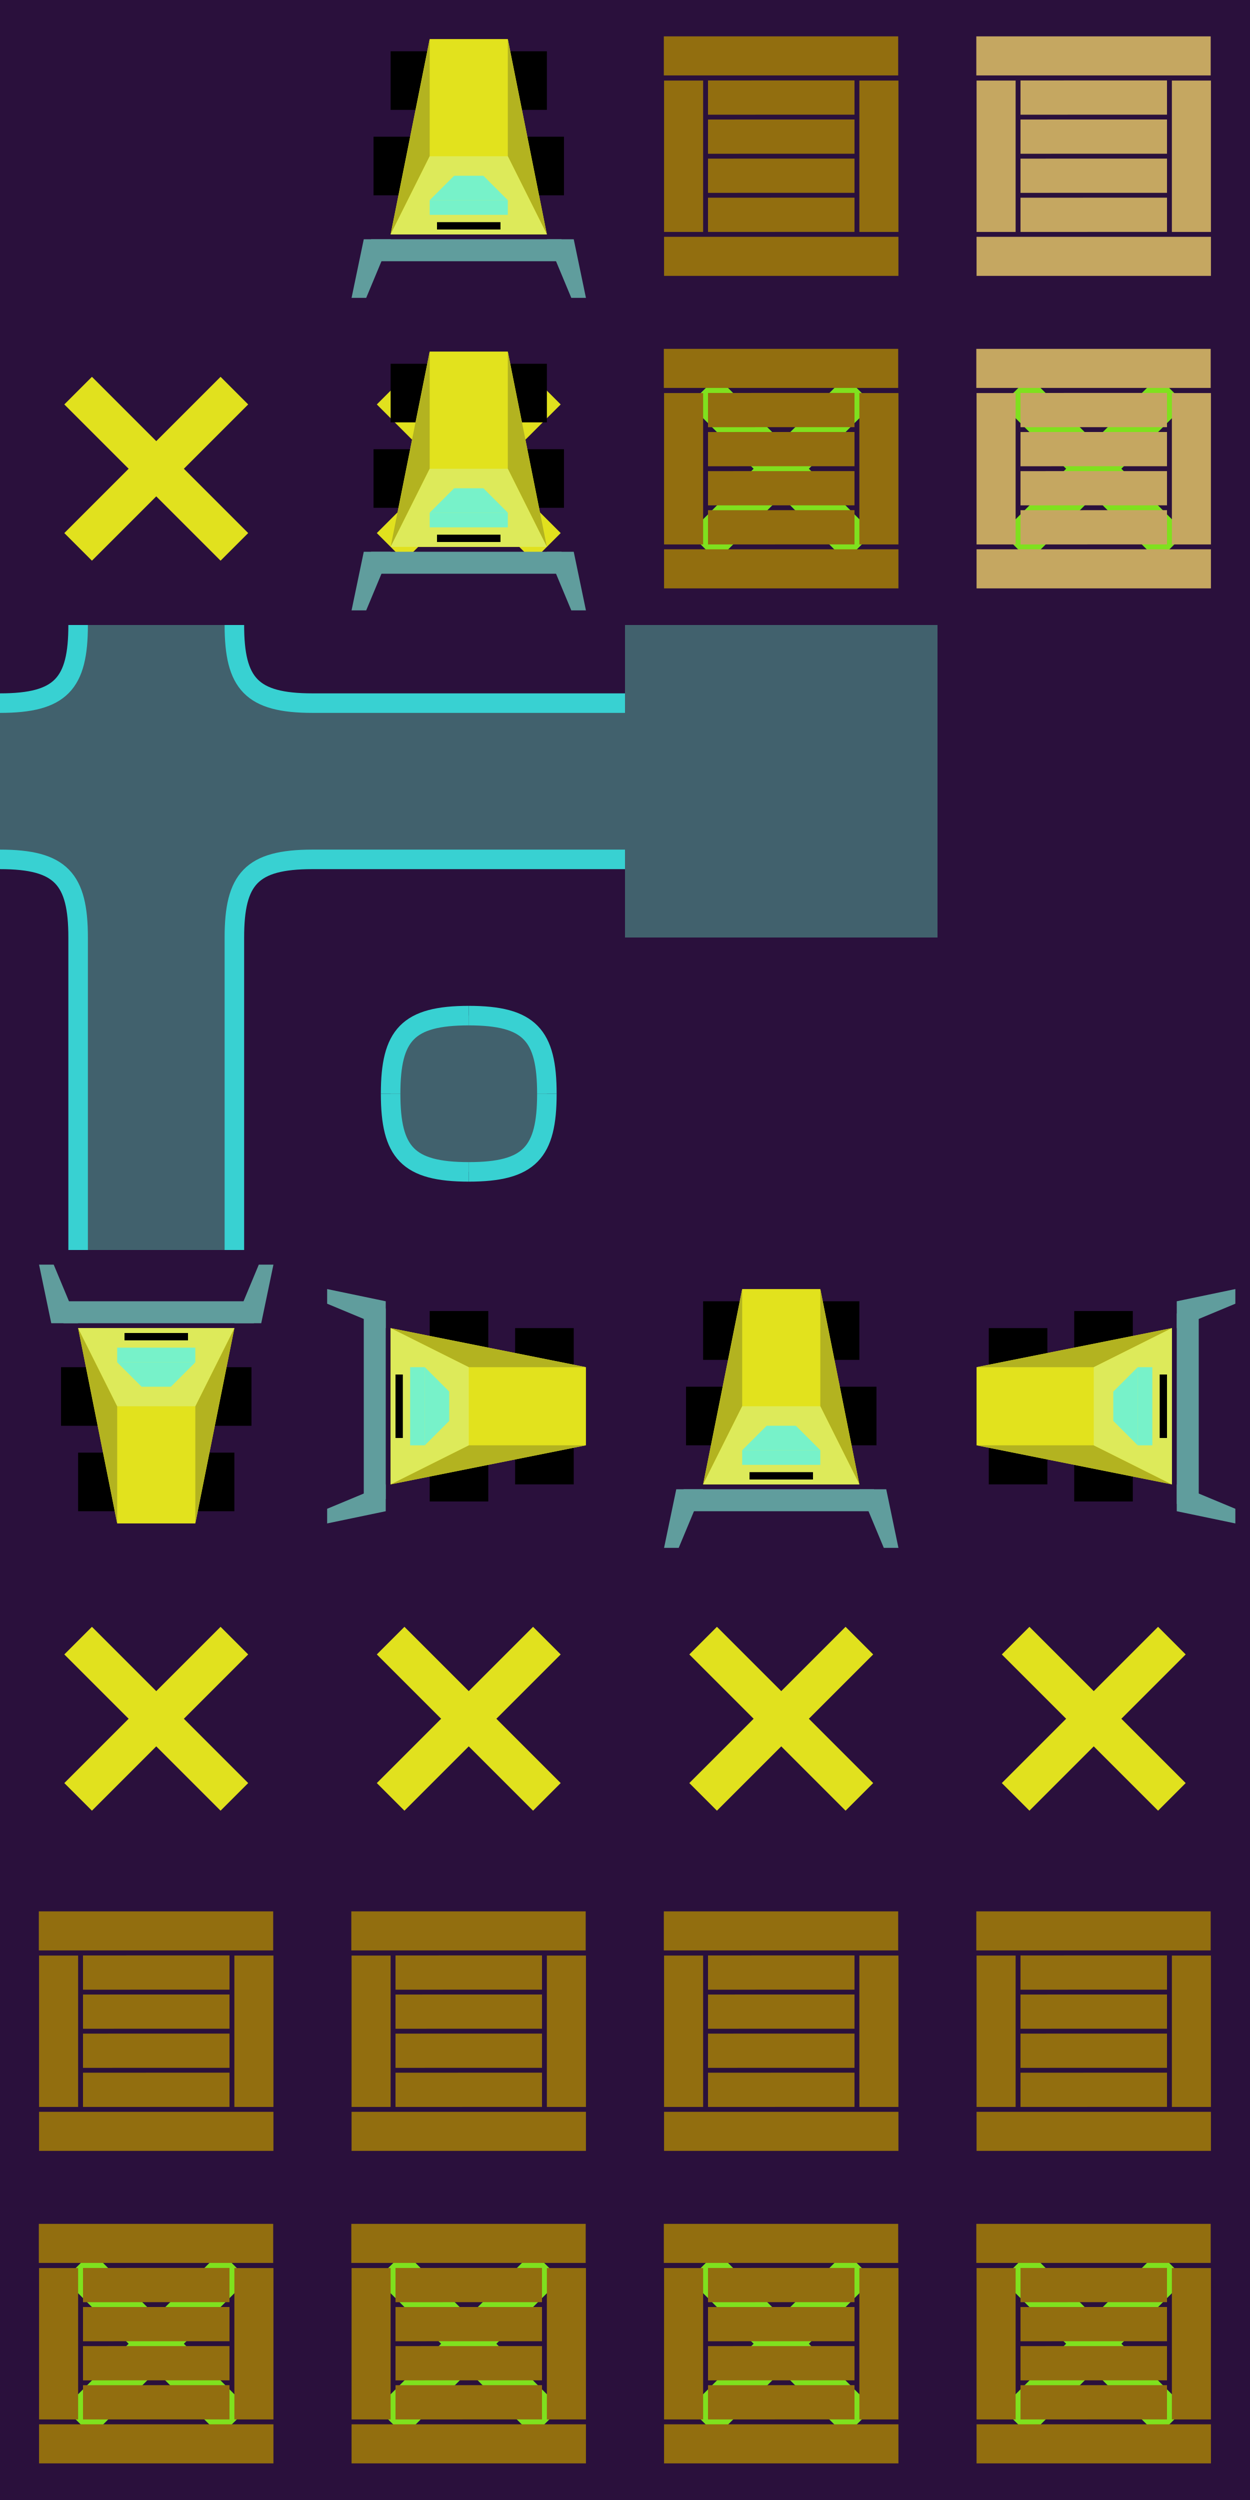 <?xml version="1.0" encoding="UTF-8" standalone="no"?>
<svg
   xmlns:dc="http://purl.org/dc/elements/1.1/"
   xmlns:cc="http://creativecommons.org/ns#"
   xmlns:rdf="http://www.w3.org/1999/02/22-rdf-syntax-ns#"
   xmlns:svg="http://www.w3.org/2000/svg"
   xmlns="http://www.w3.org/2000/svg"
   xmlns:sodipodi="http://sodipodi.sourceforge.net/DTD/sodipodi-0.dtd"
   xmlns:inkscape="http://www.inkscape.org/namespaces/inkscape"
   sodipodi:docname="HomeMade2.svg"
   inkscape:version="1.0 (4035a4fb49, 2020-05-01)"
   id="svg8"
   version="1.1"
   viewBox="0 0 512 1024"
   height="1024"
   width="512">
  <defs
     id="defs2" />
  <sodipodi:namedview
     inkscape:window-maximized="1"
     inkscape:window-y="0"
     inkscape:window-x="0"
     inkscape:window-height="1015"
     inkscape:window-width="1920"
     inkscape:guide-bbox="true"
     showguides="true"
     units="px"
     showgrid="true"
     inkscape:document-rotation="0"
     inkscape:current-layer="layer1"
     inkscape:document-units="px"
     inkscape:cy="512.90667"
     inkscape:cx="69.873766"
     inkscape:zoom="0.5"
     inkscape:pageshadow="2"
     inkscape:pageopacity="0.28627451"
     borderopacity="1.0"
     bordercolor="#666666"
     pagecolor="#000000"
     id="base"
     guidecolor="#25ff49"
     guideopacity="0.631"
     inkscape:snap-bbox="true"
     inkscape:snap-nodes="true"
     inkscape:snap-others="false"
     inkscape:bbox-paths="true"
     inkscape:snap-to-guides="false"
     inkscape:lockguides="true">
    <inkscape:grid
       spacingx="1"
       empspacing="16"
       id="grid10"
       type="xygrid" />
    <sodipodi:guide
       id="guide12"
       orientation="0,512"
       position="0,1024"
       inkscape:locked="true" />
    <sodipodi:guide
       id="guide14"
       orientation="1024,0"
       position="512,1024"
       inkscape:locked="true" />
    <sodipodi:guide
       id="guide16"
       orientation="0,-512"
       position="512,0"
       inkscape:locked="true" />
    <sodipodi:guide
       id="guide18"
       orientation="-1024,0"
       position="0,0"
       inkscape:locked="true" />
    <sodipodi:guide
       position="256,640"
       orientation="0,-1"
       id="guide32"
       inkscape:locked="true" />
    <sodipodi:guide
       position="128,512"
       orientation="0,-1"
       id="guide34"
       inkscape:locked="true" />
    <sodipodi:guide
       position="256,384"
       orientation="0,-1"
       id="guide36"
       inkscape:locked="true" />
    <sodipodi:guide
       position="0,256"
       orientation="0,-1"
       id="guide38"
       inkscape:locked="true" />
    <sodipodi:guide
       position="256,128"
       orientation="0,-1"
       id="guide40"
       inkscape:locked="true" />
    <sodipodi:guide
       position="256,896"
       orientation="0,-1"
       id="guide42"
       inkscape:locked="true" />
    <sodipodi:guide
       position="128,768"
       orientation="0,-1"
       id="guide44"
       inkscape:locked="true" />
    <sodipodi:guide
       position="128,640"
       orientation="1,0"
       id="guide46"
       inkscape:locked="true" />
    <sodipodi:guide
       position="256,768"
       orientation="1,0"
       id="guide48"
       inkscape:locked="true" />
    <sodipodi:guide
       position="384,1024"
       orientation="-1,0"
       id="guide50"
       inkscape:label=""
       inkscape:locked="true"
       inkscape:color="rgb(37,255,73)" />
  </sodipodi:namedview>
  <g
     id="layer1"
     inkscape:groupmode="layer"
     inkscape:label="All">
    <rect
       y="384"
       x="128"
       height="128"
       width="128"
       id="rect1381"
       style="fill:#2a103c;fill-opacity:1;fill-rule:evenodd"
       inkscape:export-xdpi="96"
       inkscape:export-ydpi="96" />
    <path
       id="path1489"
       style="font-variation-settings:normal;opacity:1;vector-effect:none;fill:#41616d;fill-opacity:1;fill-rule:evenodd;stroke:none;stroke-width:17.527;stroke-linecap:butt;stroke-linejoin:miter;stroke-miterlimit:4;stroke-dasharray:none;stroke-dashoffset:0;stroke-opacity:1;stop-color:#000000;stop-opacity:1"
       d="m 192,480 c 25,0 32,-8 32,-32 0,-24 -7,-32 -32,-32 -25,0 -32,8 -32,32 0,24 7,32 32,32 z"
       sodipodi:nodetypes="ccccc"
       inkscape:export-xdpi="96"
       inkscape:export-ydpi="96" />
    <rect
       style="fill:#2a103c;fill-opacity:1;fill-rule:evenodd"
       id="rect1304"
       width="128"
       height="128"
       x="0"
       y="384"
       inkscape:export-xdpi="96"
       inkscape:export-ydpi="96" />
    <rect
       style="font-variation-settings:normal;opacity:1;vector-effect:none;fill:#41616d;fill-opacity:1;stroke:none;stroke-width:17.527;stroke-linecap:butt;stroke-linejoin:miter;stroke-miterlimit:4;stroke-dasharray:none;stroke-dashoffset:0;stroke-opacity:1;stop-color:#000000;stop-opacity:1"
       id="rect1481"
       width="64"
       height="128"
       x="32"
       y="384"
       inkscape:export-xdpi="96"
       inkscape:export-ydpi="96" />
    <rect
       style="fill:#2a103c;fill-opacity:1;fill-rule:evenodd"
       id="rect1379"
       width="128"
       height="128"
       x="128"
       y="256"
       inkscape:export-xdpi="96"
       inkscape:export-ydpi="96" />
    <path
       id="rect1478"
       style="font-variation-settings:normal;opacity:1;vector-effect:none;fill:#41616d;fill-opacity:1;stroke:none;stroke-width:17.527;stroke-linecap:butt;stroke-linejoin:miter;stroke-miterlimit:4;stroke-dasharray:none;stroke-dashoffset:0;stroke-opacity:1;stop-color:#000000;stop-opacity:1"
       d="m 128,288 h 128 v 64 H 128 Z"
       sodipodi:nodetypes="ccccc"
       inkscape:export-xdpi="96"
       inkscape:export-ydpi="96" />
    <rect
       y="256"
       x="0"
       height="128"
       width="128"
       id="rect1377"
       style="fill:#2a103c;fill-opacity:1;fill-rule:evenodd"
       inkscape:export-xdpi="96"
       inkscape:export-ydpi="96" />
    <path
       id="path1461"
       style="font-variation-settings:normal;opacity:1;vector-effect:none;fill:#41616d;fill-opacity:1;fill-rule:evenodd;stroke:none;stroke-width:17.527;stroke-linecap:butt;stroke-linejoin:miter;stroke-miterlimit:4;stroke-dasharray:none;stroke-dashoffset:0;stroke-opacity:1;stop-color:#000000;stop-opacity:1"
       d="M 32,384 C 32,360 25,352 0,352 v -64 c 25,0 32,-8 32,-32 h 64 c 0,24 7,32 32,32 v 64 c -25,0 -32,8 -32,32 z"
       sodipodi:nodetypes="ccccccccc"
       inkscape:export-xdpi="96"
       inkscape:export-ydpi="96" />
    <path
       id="path1241"
       style="fill:#2a103c;fill-opacity:1;fill-rule:evenodd"
       d="M 384,128 H 512 V 256 H 384 Z"
       inkscape:export-xdpi="96"
       inkscape:export-ydpi="96" />
    <rect
       style="fill:#2a103c;fill-opacity:1;fill-rule:evenodd"
       id="rect921"
       width="128"
       height="128"
       x="256"
       y="128"
       inkscape:export-xdpi="96"
       inkscape:export-ydpi="96" />
    <rect
       style="fill:#2a103c;fill-rule:evenodd;fill-opacity:1"
       id="rect52"
       width="128"
       height="128"
       x="0"
       y="0"
       inkscape:export-xdpi="96"
       inkscape:export-ydpi="96" />
    <rect
       y="128"
       x="0"
       height="128"
       width="128"
       id="rect877"
       style="fill:#2a103c;fill-opacity:1;fill-rule:evenodd"
       inkscape:export-xdpi="96"
       inkscape:export-ydpi="96" />
    <path
       id="rect889"
       style="fill:#2a103c;fill-opacity:1;fill-rule:evenodd"
       d="M 256,0 H 384 V 128 H 256 Z"
       inkscape:export-xdpi="96"
       inkscape:export-ydpi="96" />
    <g
       id="g1122"
       inkscape:export-xdpi="96"
       inkscape:export-ydpi="96">
      <rect
         y="14.895"
         x="271.901"
         height="16"
         width="96"
         id="rect887"
         style="fill:#926e0f;fill-opacity:1;stroke:none;stroke-width:16;stroke-miterlimit:4;stroke-dasharray:none;stroke-opacity:1" />
      <rect
         style="fill:#926e0f;fill-opacity:1;stroke:none;stroke-width:16;stroke-miterlimit:4;stroke-dasharray:none;stroke-opacity:1"
         id="rect891"
         width="96"
         height="16"
         x="272"
         y="97" />
      <path
         sodipodi:nodetypes="ccccc"
         d="M 272,95 V 33 h 16 v 62 z"
         style="fill:#926e0f;fill-opacity:1;stroke:none;stroke-width:12.784;stroke-miterlimit:4;stroke-dasharray:none;stroke-opacity:1"
         id="rect895" />
      <path
         sodipodi:nodetypes="ccccc"
         d="m 290,80.978 60,-0.015 V 94.985 L 290,95 Z"
         style="fill:#926e0f;fill-opacity:1;stroke:none;stroke-width:11.087;stroke-miterlimit:4;stroke-dasharray:none;stroke-opacity:1"
         id="rect903" />
      <path
         id="path912"
         style="fill:#926e0f;fill-opacity:1;stroke:none;stroke-width:11.087;stroke-miterlimit:4;stroke-dasharray:none;stroke-opacity:1"
         d="m 290,64.972 60,-0.015 v 14.022 l -60,0.015 z"
         sodipodi:nodetypes="ccccc" />
      <path
         sodipodi:nodetypes="ccccc"
         d="m 290,48.957 60,-0.015 v 14.022 l -60,0.015 z"
         style="fill:#926e0f;fill-opacity:1;stroke:none;stroke-width:11.087;stroke-miterlimit:4;stroke-dasharray:none;stroke-opacity:1"
         id="path914" />
      <path
         id="path916"
         style="fill:#926e0f;fill-opacity:1;stroke:none;stroke-width:11.087;stroke-miterlimit:4;stroke-dasharray:none;stroke-opacity:1"
         d="m 290,32.957 60,-0.015 v 14.022 l -60,0.015 z"
         sodipodi:nodetypes="ccccc" />
      <path
         id="path919"
         style="fill:#926e0f;fill-opacity:1;stroke:none;stroke-width:12.784;stroke-miterlimit:4;stroke-dasharray:none;stroke-opacity:1"
         d="M 352,95 V 33 h 16 v 62 z"
         sodipodi:nodetypes="ccccc" />
    </g>
    <rect
       style="fill:#2a103c;fill-opacity:1;fill-rule:evenodd"
       id="rect946"
       width="128"
       height="128"
       x="128"
       y="128"
       inkscape:export-xdpi="96"
       inkscape:export-ydpi="96" />
    <g
       id="g1579"
       inkscape:export-xdpi="96"
       inkscape:export-ydpi="96">
      <path
         style="fill:none;stroke:#e1e11e;stroke-width:16;stroke-linecap:butt;stroke-linejoin:miter;stroke-miterlimit:4;stroke-dasharray:none;stroke-opacity:1"
         d="m 160,160 64,64"
         id="path948"
         sodipodi:nodetypes="cc" />
      <path
         sodipodi:nodetypes="cc"
         id="path950"
         d="m 160,224 64,-64"
         style="fill:none;stroke:#e1e11e;stroke-width:16;stroke-linecap:butt;stroke-linejoin:miter;stroke-miterlimit:4;stroke-dasharray:none;stroke-opacity:1;font-variation-settings:normal;opacity:1;vector-effect:none;fill-opacity:1;stroke-dashoffset:0;stop-color:#000000;stop-opacity:1" />
    </g>
    <rect
       y="0"
       x="128"
       height="128"
       width="128"
       id="rect944"
       style="fill:#2a103c;fill-opacity:1;fill-rule:evenodd"
       inkscape:export-xdpi="96"
       inkscape:export-ydpi="96" />
    <g
       id="g1653"
       inkscape:export-xdpi="96"
       inkscape:export-ydpi="96">
      <rect
         y="21"
         x="160"
         height="24"
         width="16"
         id="rect957"
         style="fill:#000000;fill-opacity:1;stroke:none;stroke-width:50.206;stroke-miterlimit:4;stroke-dasharray:none;stroke-opacity:1" />
      <rect
         style="fill:#000000;fill-opacity:1;stroke:none;stroke-width:50.206;stroke-miterlimit:4;stroke-dasharray:none;stroke-opacity:1"
         id="rect963"
         width="16"
         height="24"
         x="153"
         y="56" />
      <rect
         style="fill:#000000;fill-opacity:1;stroke:none;stroke-width:50.206;stroke-miterlimit:4;stroke-dasharray:none;stroke-opacity:1"
         id="rect965"
         width="16"
         height="24"
         x="208"
         y="21" />
      <rect
         y="56"
         x="215"
         height="24"
         width="16"
         id="rect967"
         style="fill:#000000;fill-opacity:1;stroke:none;stroke-width:50.206;stroke-miterlimit:4;stroke-dasharray:none;stroke-opacity:1" />
      <path
         sodipodi:nodetypes="ccccc"
         d="m 176,16 h 32 l 16,80 h -64 z"
         style="fill:#e2e21d;fill-opacity:1;stroke:none;stroke-width:16;stroke-miterlimit:4;stroke-dasharray:none;stroke-opacity:1"
         id="rect952" />
      <path
         sodipodi:nodetypes="ccccc"
         d="m 152,98 h 78 v 9 h -78 z"
         style="fill:#609d9d;fill-opacity:1;stroke:none;stroke-width:17.527;stroke-miterlimit:4;stroke-dasharray:none;stroke-opacity:1"
         id="rect971" />
      <path
         sodipodi:nodetypes="ccccc"
         id="path973"
         d="m 160,98 -10,24 h -6 l 5,-24 z"
         style="font-variation-settings:normal;vector-effect:none;fill:#609d9d;fill-opacity:1;stroke:none;stroke-width:17.527;stroke-linecap:butt;stroke-linejoin:miter;stroke-miterlimit:4;stroke-dasharray:none;stroke-dashoffset:0;stroke-opacity:1;stop-color:#000000" />
      <path
         style="font-variation-settings:normal;vector-effect:none;fill:#609d9d;fill-opacity:1;stroke:none;stroke-width:17.527;stroke-linecap:butt;stroke-linejoin:miter;stroke-miterlimit:4;stroke-dasharray:none;stroke-dashoffset:0;stroke-opacity:1;stop-color:#000000"
         d="m 224,98 10,24 h 6 l -5,-24 z"
         id="path1003"
         sodipodi:nodetypes="ccccc" />
      <path
         id="path1009"
         d="M 176,16 V 64 L 160,96 Z"
         style="font-variation-settings:normal;vector-effect:none;fill:#b3b320;fill-opacity:1;stroke:none;stroke-width:16;stroke-linecap:butt;stroke-linejoin:miter;stroke-miterlimit:4;stroke-dasharray:none;stroke-dashoffset:0;stroke-opacity:1;stop-color:#000000" />
      <path
         style="font-variation-settings:normal;vector-effect:none;fill:#b3b320;fill-opacity:1;stroke:none;stroke-width:16;stroke-linecap:butt;stroke-linejoin:miter;stroke-miterlimit:4;stroke-dasharray:none;stroke-dashoffset:0;stroke-opacity:1;stop-color:#000000"
         d="m 208,16 v 48 l 16,32 z"
         id="path1033" />
      <path
         id="path1035"
         d="m 160,96 16,-32 h 32 l 16,32 z"
         style="font-variation-settings:normal;vector-effect:none;fill:#ddea5a;fill-opacity:1;stroke:none;stroke-width:16;stroke-linecap:butt;stroke-linejoin:miter;stroke-miterlimit:4;stroke-dasharray:none;stroke-dashoffset:0;stroke-opacity:1;stop-color:#000000" />
      <path
         sodipodi:nodetypes="ccccc"
         d="m 176,82 h 32 v 6 h -32 z"
         style="fill:#4ff5f5;fill-opacity:0.714;stroke:none;stroke-width:16;stroke-miterlimit:4;stroke-dasharray:none;stroke-opacity:1"
         id="rect961" />
      <path
         sodipodi:nodetypes="ccccc"
         d="m 186,72 h 12 l 10,10 h -32 z"
         style="fill:#4ff5f5;fill-opacity:0.714;stroke:none;stroke-width:16;stroke-miterlimit:4;stroke-dasharray:none;stroke-opacity:1"
         id="rect1005" />
      <rect
         y="91"
         x="179"
         height="3"
         width="26"
         id="rect1055"
         style="font-variation-settings:normal;vector-effect:none;fill:#000000;fill-opacity:1;stroke:none;stroke-width:16;stroke-linecap:butt;stroke-linejoin:miter;stroke-miterlimit:4;stroke-dasharray:none;stroke-dashoffset:0;stroke-opacity:1;stop-color:#000000" />
    </g>
    <path
       d="M 384,0 H 512 V 128 H 384 Z"
       style="fill:#2a103c;fill-opacity:1;fill-rule:evenodd"
       id="path1201"
       inkscape:export-xdpi="96"
       inkscape:export-ydpi="96" />
    <rect
       y="14.895"
       x="399.901"
       height="16"
       width="96"
       id="rect1203"
       style="fill:#c5a761;fill-opacity:1;stroke:none;stroke-width:16;stroke-miterlimit:4;stroke-dasharray:none;stroke-opacity:1"
       inkscape:export-xdpi="96"
       inkscape:export-ydpi="96" />
    <rect
       style="fill:#c5a761;fill-opacity:1;stroke:none;stroke-width:16;stroke-miterlimit:4;stroke-dasharray:none;stroke-opacity:1"
       id="rect1205"
       width="96"
       height="16"
       x="400"
       y="97"
       inkscape:export-xdpi="96"
       inkscape:export-ydpi="96" />
    <path
       sodipodi:nodetypes="ccccc"
       d="M 400,95 V 33 h 16 v 62 z"
       style="fill:#c5a761;fill-opacity:1;stroke:none;stroke-width:12.784;stroke-miterlimit:4;stroke-dasharray:none;stroke-opacity:1"
       id="path1207"
       inkscape:export-xdpi="96"
       inkscape:export-ydpi="96" />
    <path
       sodipodi:nodetypes="ccccc"
       d="m 418,80.978 60,-0.015 V 94.985 L 418,95 Z"
       style="fill:#c5a761;fill-opacity:1;stroke:none;stroke-width:11.087;stroke-miterlimit:4;stroke-dasharray:none;stroke-opacity:1"
       id="path1209"
       inkscape:export-xdpi="96"
       inkscape:export-ydpi="96" />
    <path
       id="path1211"
       style="fill:#c5a761;fill-opacity:1;stroke:none;stroke-width:11.087;stroke-miterlimit:4;stroke-dasharray:none;stroke-opacity:1"
       d="m 418,64.972 60,-0.015 v 14.022 l -60,0.015 z"
       sodipodi:nodetypes="ccccc"
       inkscape:export-xdpi="96"
       inkscape:export-ydpi="96" />
    <path
       sodipodi:nodetypes="ccccc"
       d="m 418,48.957 60,-0.015 v 14.022 l -60,0.015 z"
       style="fill:#c5a761;fill-opacity:1;stroke:none;stroke-width:11.087;stroke-miterlimit:4;stroke-dasharray:none;stroke-opacity:1"
       id="path1213"
       inkscape:export-xdpi="96"
       inkscape:export-ydpi="96" />
    <path
       id="path1215"
       style="fill:#c5a761;fill-opacity:1;stroke:none;stroke-width:11.087;stroke-miterlimit:4;stroke-dasharray:none;stroke-opacity:1"
       d="m 418,32.957 60,-0.015 v 14.022 l -60,0.015 z"
       sodipodi:nodetypes="ccccc"
       inkscape:export-xdpi="96"
       inkscape:export-ydpi="96" />
    <path
       id="path1217"
       style="fill:#c5a761;fill-opacity:1;stroke:none;stroke-width:12.784;stroke-miterlimit:4;stroke-dasharray:none;stroke-opacity:1"
       d="M 480,95 V 33 h 16 v 62 z"
       sodipodi:nodetypes="ccccc"
       inkscape:export-xdpi="96"
       inkscape:export-ydpi="96" />
    <rect
       style="fill:#2a103c;fill-opacity:1;fill-rule:evenodd"
       id="rect1308"
       width="128"
       height="128"
       x="0"
       y="640"
       inkscape:export-xdpi="96"
       inkscape:export-ydpi="96" />
    <rect
       y="768"
       x="0"
       height="128"
       width="128"
       id="rect1310"
       style="fill:#2a103c;fill-opacity:1;fill-rule:evenodd"
       inkscape:export-xdpi="96"
       inkscape:export-ydpi="96" />
    <rect
       style="fill:#2a103c;fill-opacity:1;fill-rule:evenodd"
       id="rect1312"
       width="128"
       height="128"
       x="0"
       y="896"
       inkscape:export-xdpi="96"
       inkscape:export-ydpi="96" />
    <path
       sodipodi:nodetypes="cc"
       d="m 128,288 c -25,0 -32,-8 -32,-32"
       style="fill:none;fill-opacity:1;fill-rule:evenodd;stroke:#38d1d2;stroke-width:8;stroke-miterlimit:4;stroke-dasharray:none;stroke-opacity:1"
       id="path1353"
       inkscape:export-xdpi="96"
       inkscape:export-ydpi="96" />
    <path
       style="fill:none;stroke:#38d1d2;stroke-width:8;stroke-linecap:butt;stroke-linejoin:miter;stroke-opacity:1;font-variation-settings:normal;opacity:1;vector-effect:none;fill-opacity:1;stroke-miterlimit:4;stroke-dasharray:none;stroke-dashoffset:0;stop-color:#000000;stop-opacity:1"
       d="M 128,288 H 256"
       id="path1359"
       inkscape:export-xdpi="96"
       inkscape:export-ydpi="96" />
    <path
       id="path1375"
       d="M 128,352 H 256"
       style="font-variation-settings:normal;opacity:1;vector-effect:none;fill:none;fill-opacity:1;stroke:#38d1d2;stroke-width:8;stroke-linecap:butt;stroke-linejoin:miter;stroke-miterlimit:4;stroke-dasharray:none;stroke-dashoffset:0;stroke-opacity:1;stop-color:#000000;stop-opacity:1"
       inkscape:export-xdpi="96"
       inkscape:export-ydpi="96" />
    <rect
       y="640"
       x="128"
       height="128"
       width="128"
       id="rect1385"
       style="fill:#2a103c;fill-opacity:1;fill-rule:evenodd"
       inkscape:export-xdpi="96"
       inkscape:export-ydpi="96" />
    <rect
       style="fill:#2a103c;fill-opacity:1;fill-rule:evenodd"
       id="rect1387"
       width="128"
       height="128"
       x="128"
       y="768"
       inkscape:export-xdpi="96"
       inkscape:export-ydpi="96" />
    <rect
       y="896"
       x="128"
       height="128"
       width="128"
       id="rect1389"
       style="fill:#2a103c;fill-opacity:1;fill-rule:evenodd"
       inkscape:export-xdpi="96"
       inkscape:export-ydpi="96" />
    <rect
       y="256"
       x="256"
       height="128"
       width="128"
       id="rect1391"
       style="fill:#2a103c;fill-opacity:1;fill-rule:evenodd"
       inkscape:export-xdpi="96"
       inkscape:export-ydpi="96" />
    <rect
       style="fill:#2a103c;fill-opacity:1;fill-rule:evenodd"
       id="rect1393"
       width="128"
       height="128"
       x="256"
       y="384"
       inkscape:export-xdpi="96"
       inkscape:export-ydpi="96" />
    <rect
       style="fill:#2a103c;fill-opacity:1;fill-rule:evenodd"
       id="rect1397"
       width="128"
       height="128"
       x="256"
       y="640"
       inkscape:export-xdpi="96"
       inkscape:export-ydpi="96" />
    <rect
       y="768"
       x="256"
       height="128"
       width="128"
       id="rect1399"
       style="fill:#2a103c;fill-opacity:1;fill-rule:evenodd"
       inkscape:export-xdpi="96"
       inkscape:export-ydpi="96" />
    <rect
       style="fill:#2a103c;fill-opacity:1;fill-rule:evenodd"
       id="rect1401"
       width="128"
       height="128"
       x="256"
       y="896"
       inkscape:export-xdpi="96"
       inkscape:export-ydpi="96" />
    <rect
       style="fill:#2a103c;fill-opacity:1;fill-rule:evenodd"
       id="rect1403"
       width="128"
       height="128"
       x="384"
       y="256"
       inkscape:export-xdpi="96"
       inkscape:export-ydpi="96" />
    <rect
       y="384"
       x="384"
       height="128"
       width="128"
       id="rect1405"
       style="fill:#2a103c;fill-opacity:1;fill-rule:evenodd"
       inkscape:export-xdpi="96"
       inkscape:export-ydpi="96" />
    <rect
       y="640"
       x="384"
       height="128"
       width="128"
       id="rect1409"
       style="fill:#2a103c;fill-opacity:1;fill-rule:evenodd"
       inkscape:export-xdpi="96"
       inkscape:export-ydpi="96" />
    <rect
       style="fill:#2a103c;fill-opacity:1;fill-rule:evenodd"
       id="rect1411"
       width="128"
       height="128"
       x="384"
       y="768"
       inkscape:export-xdpi="96"
       inkscape:export-ydpi="96" />
    <rect
       y="896"
       x="384"
       height="128"
       width="128"
       id="rect1413"
       style="fill:#2a103c;fill-opacity:1;fill-rule:evenodd"
       inkscape:export-xdpi="96"
       inkscape:export-ydpi="96" />
    <g
       id="g1437"
       transform="rotate(-90,192,448)"
       inkscape:export-xdpi="96"
       inkscape:export-ydpi="96">
      <path
         style="font-variation-settings:normal;opacity:1;vector-effect:none;fill:none;fill-opacity:1;stroke:#38d1d2;stroke-width:8;stroke-linecap:butt;stroke-linejoin:miter;stroke-miterlimit:4;stroke-dasharray:none;stroke-dashoffset:0;stroke-opacity:1;stop-color:#000000;stop-opacity:1"
         d="M 128,288 H 256"
         id="path1431" />
      <path
         id="path1433"
         d="M 128,352 H 256"
         style="font-variation-settings:normal;opacity:1;vector-effect:none;fill:none;fill-opacity:1;stroke:#38d1d2;stroke-width:8;stroke-linecap:butt;stroke-linejoin:miter;stroke-miterlimit:4;stroke-dasharray:none;stroke-dashoffset:0;stroke-opacity:1;stop-color:#000000;stop-opacity:1" />
    </g>
    <path
       id="path1439"
       style="fill:none;fill-opacity:1;fill-rule:evenodd;stroke:#38d1d2;stroke-width:8;stroke-miterlimit:4;stroke-dasharray:none;stroke-opacity:1"
       d="m 128,352 c -25,0 -32,8 -32,32"
       sodipodi:nodetypes="cc"
       inkscape:export-xdpi="96"
       inkscape:export-ydpi="96" />
    <path
       id="path1441"
       style="fill:none;fill-opacity:1;fill-rule:evenodd;stroke:#38d1d2;stroke-width:8;stroke-miterlimit:4;stroke-dasharray:none;stroke-opacity:1"
       d="m 0,288 c 25,0 32,-8 32,-32"
       sodipodi:nodetypes="cc"
       inkscape:export-xdpi="96"
       inkscape:export-ydpi="96" />
    <path
       sodipodi:nodetypes="cc"
       d="m 0,352 c 25,0 32,8 32,32"
       style="fill:none;fill-opacity:1;fill-rule:evenodd;stroke:#38d1d2;stroke-width:8;stroke-miterlimit:4;stroke-dasharray:none;stroke-opacity:1"
       id="path1443"
       inkscape:export-xdpi="96"
       inkscape:export-ydpi="96" />
    <path
       id="path1445"
       style="fill:none;fill-opacity:1;fill-rule:evenodd;stroke:#38d1d2;stroke-width:8;stroke-miterlimit:4;stroke-dasharray:none;stroke-opacity:1"
       d="m 192,416 c 25,0 32,8 32,32"
       sodipodi:nodetypes="cc"
       inkscape:export-xdpi="96"
       inkscape:export-ydpi="96" />
    <path
       sodipodi:nodetypes="cc"
       d="m 192,416 c -25,0 -32,8 -32,32"
       style="fill:none;fill-opacity:1;fill-rule:evenodd;stroke:#38d1d2;stroke-width:8;stroke-miterlimit:4;stroke-dasharray:none;stroke-opacity:1"
       id="path1447"
       inkscape:export-xdpi="96"
       inkscape:export-ydpi="96" />
    <path
       sodipodi:nodetypes="cc"
       d="m 192,480 c 25,0 32,-8 32,-32"
       style="fill:none;fill-opacity:1;fill-rule:evenodd;stroke:#38d1d2;stroke-width:8;stroke-miterlimit:4;stroke-dasharray:none;stroke-opacity:1"
       id="path1449"
       inkscape:export-xdpi="96"
       inkscape:export-ydpi="96" />
    <path
       id="path1451"
       style="fill:none;fill-opacity:1;fill-rule:evenodd;stroke:#38d1d2;stroke-width:8;stroke-miterlimit:4;stroke-dasharray:none;stroke-opacity:1"
       d="m 192,480 c -25,0 -32,-8 -32,-32"
       sodipodi:nodetypes="cc"
       inkscape:export-xdpi="96"
       inkscape:export-ydpi="96" />
    <g
       id="g1585"
       transform="translate(-128)"
       inkscape:export-xdpi="96"
       inkscape:export-ydpi="96">
      <path
         sodipodi:nodetypes="cc"
         id="path1581"
         d="m 160,160 64,64"
         style="fill:none;stroke:#e1e11e;stroke-width:16;stroke-linecap:butt;stroke-linejoin:miter;stroke-miterlimit:4;stroke-dasharray:none;stroke-opacity:1" />
      <path
         style="font-variation-settings:normal;opacity:1;vector-effect:none;fill:none;fill-opacity:1;stroke:#e1e11e;stroke-width:16;stroke-linecap:butt;stroke-linejoin:miter;stroke-miterlimit:4;stroke-dasharray:none;stroke-dashoffset:0;stroke-opacity:1;stop-color:#000000;stop-opacity:1"
         d="m 160,224 64,-64"
         id="path1583"
         sodipodi:nodetypes="cc" />
    </g>
    <path
       style="fill:none;stroke:#7fe11e;stroke-width:16;stroke-linecap:butt;stroke-linejoin:miter;stroke-miterlimit:4;stroke-dasharray:none;stroke-opacity:1"
       d="m 288,160 64,64"
       id="path1587"
       sodipodi:nodetypes="cc"
       inkscape:export-xdpi="96"
       inkscape:export-ydpi="96" />
    <path
       sodipodi:nodetypes="cc"
       id="path1589"
       d="m 288,224 64,-64"
       style="font-variation-settings:normal;vector-effect:none;fill:none;fill-opacity:1;stroke:#7fe11e;stroke-width:16;stroke-linecap:butt;stroke-linejoin:miter;stroke-miterlimit:4;stroke-dasharray:none;stroke-dashoffset:0;stroke-opacity:1;stop-color:#000000"
       inkscape:export-xdpi="96"
       inkscape:export-ydpi="96" />
    <path
       sodipodi:nodetypes="cc"
       id="path1601"
       d="m 416,160 64,64"
       style="fill:none;stroke:#7fe11e;stroke-width:16;stroke-linecap:butt;stroke-linejoin:miter;stroke-miterlimit:4;stroke-dasharray:none;stroke-opacity:1"
       inkscape:export-xdpi="96"
       inkscape:export-ydpi="96" />
    <path
       style="font-variation-settings:normal;vector-effect:none;fill:none;fill-opacity:1;stroke:#7fe11e;stroke-width:16;stroke-linecap:butt;stroke-linejoin:miter;stroke-miterlimit:4;stroke-dasharray:none;stroke-dashoffset:0;stroke-opacity:1;stop-color:#000000"
       d="m 416,224 64,-64"
       id="path1603"
       sodipodi:nodetypes="cc"
       inkscape:export-xdpi="96"
       inkscape:export-ydpi="96" />
    <g
       id="g1621"
       transform="translate(0,128)"
       inkscape:export-xdpi="96"
       inkscape:export-ydpi="96">
      <rect
         style="fill:#926e0f;fill-opacity:1;stroke:none;stroke-width:16;stroke-miterlimit:4;stroke-dasharray:none;stroke-opacity:1"
         id="rect1605"
         width="96"
         height="16"
         x="271.901"
         y="14.895" />
      <rect
         y="97"
         x="272"
         height="16"
         width="96"
         id="rect1607"
         style="fill:#926e0f;fill-opacity:1;stroke:none;stroke-width:16;stroke-miterlimit:4;stroke-dasharray:none;stroke-opacity:1" />
      <path
         id="path1609"
         style="fill:#926e0f;fill-opacity:1;stroke:none;stroke-width:12.784;stroke-miterlimit:4;stroke-dasharray:none;stroke-opacity:1"
         d="M 272,95 V 33 h 16 v 62 z"
         sodipodi:nodetypes="ccccc" />
      <path
         id="path1611"
         style="fill:#926e0f;fill-opacity:1;stroke:none;stroke-width:11.087;stroke-miterlimit:4;stroke-dasharray:none;stroke-opacity:1"
         d="m 290,80.978 60,-0.015 V 94.985 L 290,95 Z"
         sodipodi:nodetypes="ccccc" />
      <path
         sodipodi:nodetypes="ccccc"
         d="m 290,64.972 60,-0.015 v 14.022 l -60,0.015 z"
         style="fill:#926e0f;fill-opacity:1;stroke:none;stroke-width:11.087;stroke-miterlimit:4;stroke-dasharray:none;stroke-opacity:1"
         id="path1613" />
      <path
         id="path1615"
         style="fill:#926e0f;fill-opacity:1;stroke:none;stroke-width:11.087;stroke-miterlimit:4;stroke-dasharray:none;stroke-opacity:1"
         d="m 290,48.957 60,-0.015 v 14.022 l -60,0.015 z"
         sodipodi:nodetypes="ccccc" />
      <path
         sodipodi:nodetypes="ccccc"
         d="m 290,32.957 60,-0.015 v 14.022 l -60,0.015 z"
         style="fill:#926e0f;fill-opacity:1;stroke:none;stroke-width:11.087;stroke-miterlimit:4;stroke-dasharray:none;stroke-opacity:1"
         id="path1617" />
      <path
         sodipodi:nodetypes="ccccc"
         d="M 352,95 V 33 h 16 v 62 z"
         style="fill:#926e0f;fill-opacity:1;stroke:none;stroke-width:12.784;stroke-miterlimit:4;stroke-dasharray:none;stroke-opacity:1"
         id="path1619" />
    </g>
    <rect
       style="fill:#c5a761;fill-opacity:1;stroke:none;stroke-width:16;stroke-miterlimit:4;stroke-dasharray:none;stroke-opacity:1"
       id="rect1623"
       width="96"
       height="16"
       x="399.901"
       y="142.895"
       inkscape:export-xdpi="96"
       inkscape:export-ydpi="96" />
    <rect
       y="225"
       x="400"
       height="16"
       width="96"
       id="rect1625"
       style="fill:#c5a761;fill-opacity:1;stroke:none;stroke-width:16;stroke-miterlimit:4;stroke-dasharray:none;stroke-opacity:1"
       inkscape:export-xdpi="96"
       inkscape:export-ydpi="96" />
    <path
       id="path1627"
       style="fill:#c5a761;fill-opacity:1;stroke:none;stroke-width:12.784;stroke-miterlimit:4;stroke-dasharray:none;stroke-opacity:1"
       d="m 400,223 v -62 h 16 v 62 z"
       sodipodi:nodetypes="ccccc"
       inkscape:export-xdpi="96"
       inkscape:export-ydpi="96" />
    <path
       id="path1629"
       style="fill:#c5a761;fill-opacity:1;stroke:none;stroke-width:11.087;stroke-miterlimit:4;stroke-dasharray:none;stroke-opacity:1"
       d="m 418,208.978 60,-0.015 v 14.022 L 418,223 Z"
       sodipodi:nodetypes="ccccc"
       inkscape:export-xdpi="96"
       inkscape:export-ydpi="96" />
    <path
       sodipodi:nodetypes="ccccc"
       d="m 418,192.972 60,-0.015 v 14.022 l -60,0.015 z"
       style="fill:#c5a761;fill-opacity:1;stroke:none;stroke-width:11.087;stroke-miterlimit:4;stroke-dasharray:none;stroke-opacity:1"
       id="path1631"
       inkscape:export-xdpi="96"
       inkscape:export-ydpi="96" />
    <path
       id="path1633"
       style="fill:#c5a761;fill-opacity:1;stroke:none;stroke-width:11.087;stroke-miterlimit:4;stroke-dasharray:none;stroke-opacity:1"
       d="m 418,176.957 60,-0.015 v 14.022 l -60,0.015 z"
       sodipodi:nodetypes="ccccc"
       inkscape:export-xdpi="96"
       inkscape:export-ydpi="96" />
    <path
       sodipodi:nodetypes="ccccc"
       d="m 418,160.957 60,-0.015 v 14.022 l -60,0.015 z"
       style="fill:#c5a761;fill-opacity:1;stroke:none;stroke-width:11.087;stroke-miterlimit:4;stroke-dasharray:none;stroke-opacity:1"
       id="path1635"
       inkscape:export-xdpi="96"
       inkscape:export-ydpi="96" />
    <path
       sodipodi:nodetypes="ccccc"
       d="m 480,223 v -62 h 16 v 62 z"
       style="fill:#c5a761;fill-opacity:1;stroke:none;stroke-width:12.784;stroke-miterlimit:4;stroke-dasharray:none;stroke-opacity:1"
       id="path1637"
       inkscape:export-xdpi="96"
       inkscape:export-ydpi="96" />
    <g
       id="g1683"
       transform="translate(0,128)"
       inkscape:export-xdpi="96"
       inkscape:export-ydpi="96">
      <rect
         style="fill:#000000;fill-opacity:1;stroke:none;stroke-width:50.206;stroke-miterlimit:4;stroke-dasharray:none;stroke-opacity:1"
         id="rect1655"
         width="16"
         height="24"
         x="160"
         y="21" />
      <rect
         y="56"
         x="153"
         height="24"
         width="16"
         id="rect1657"
         style="fill:#000000;fill-opacity:1;stroke:none;stroke-width:50.206;stroke-miterlimit:4;stroke-dasharray:none;stroke-opacity:1" />
      <rect
         y="21"
         x="208"
         height="24"
         width="16"
         id="rect1659"
         style="fill:#000000;fill-opacity:1;stroke:none;stroke-width:50.206;stroke-miterlimit:4;stroke-dasharray:none;stroke-opacity:1" />
      <rect
         style="fill:#000000;fill-opacity:1;stroke:none;stroke-width:50.206;stroke-miterlimit:4;stroke-dasharray:none;stroke-opacity:1"
         id="rect1661"
         width="16"
         height="24"
         x="215"
         y="56" />
      <path
         id="path1663"
         style="fill:#e2e21d;fill-opacity:1;stroke:none;stroke-width:16;stroke-miterlimit:4;stroke-dasharray:none;stroke-opacity:1"
         d="m 176,16 h 32 l 16,80 h -64 z"
         sodipodi:nodetypes="ccccc" />
      <path
         id="path1665"
         style="fill:#609d9d;fill-opacity:1;stroke:none;stroke-width:17.527;stroke-miterlimit:4;stroke-dasharray:none;stroke-opacity:1"
         d="m 152,98 h 78 v 9 h -78 z"
         sodipodi:nodetypes="ccccc" />
      <path
         style="font-variation-settings:normal;vector-effect:none;fill:#609d9d;fill-opacity:1;stroke:none;stroke-width:17.527;stroke-linecap:butt;stroke-linejoin:miter;stroke-miterlimit:4;stroke-dasharray:none;stroke-dashoffset:0;stroke-opacity:1;stop-color:#000000"
         d="m 160,98 -10,24 h -6 l 5,-24 z"
         id="path1667"
         sodipodi:nodetypes="ccccc" />
      <path
         sodipodi:nodetypes="ccccc"
         id="path1669"
         d="m 224,98 10,24 h 6 l -5,-24 z"
         style="font-variation-settings:normal;vector-effect:none;fill:#609d9d;fill-opacity:1;stroke:none;stroke-width:17.527;stroke-linecap:butt;stroke-linejoin:miter;stroke-miterlimit:4;stroke-dasharray:none;stroke-dashoffset:0;stroke-opacity:1;stop-color:#000000" />
      <path
         style="font-variation-settings:normal;vector-effect:none;fill:#b3b320;fill-opacity:1;stroke:none;stroke-width:16;stroke-linecap:butt;stroke-linejoin:miter;stroke-miterlimit:4;stroke-dasharray:none;stroke-dashoffset:0;stroke-opacity:1;stop-color:#000000"
         d="M 176,16 V 64 L 160,96 Z"
         id="path1671" />
      <path
         id="path1673"
         d="m 208,16 v 48 l 16,32 z"
         style="font-variation-settings:normal;vector-effect:none;fill:#b3b320;fill-opacity:1;stroke:none;stroke-width:16;stroke-linecap:butt;stroke-linejoin:miter;stroke-miterlimit:4;stroke-dasharray:none;stroke-dashoffset:0;stroke-opacity:1;stop-color:#000000" />
      <path
         style="font-variation-settings:normal;vector-effect:none;fill:#ddea5a;fill-opacity:1;stroke:none;stroke-width:16;stroke-linecap:butt;stroke-linejoin:miter;stroke-miterlimit:4;stroke-dasharray:none;stroke-dashoffset:0;stroke-opacity:1;stop-color:#000000"
         d="m 160,96 16,-32 h 32 l 16,32 z"
         id="path1675" />
      <path
         id="path1677"
         style="fill:#4ff5f5;fill-opacity:0.714;stroke:none;stroke-width:16;stroke-miterlimit:4;stroke-dasharray:none;stroke-opacity:1"
         d="m 176,82 h 32 v 6 h -32 z"
         sodipodi:nodetypes="ccccc" />
      <path
         id="path1679"
         style="fill:#4ff5f5;fill-opacity:0.714;stroke:none;stroke-width:16;stroke-miterlimit:4;stroke-dasharray:none;stroke-opacity:1"
         d="m 186,72 h 12 l 10,10 h -32 z"
         sodipodi:nodetypes="ccccc" />
      <rect
         style="font-variation-settings:normal;vector-effect:none;fill:#000000;fill-opacity:1;stroke:none;stroke-width:16;stroke-linecap:butt;stroke-linejoin:miter;stroke-miterlimit:4;stroke-dasharray:none;stroke-dashoffset:0;stroke-opacity:1;stop-color:#000000"
         id="rect1681"
         width="26"
         height="3"
         x="179"
         y="91" />
    </g>
    <path
       sodipodi:nodetypes="ccccc"
       d="M 256,256 H 384 V 384 H 256 Z"
       style="font-variation-settings:normal;opacity:1;vector-effect:none;fill:#41616d;fill-opacity:1;stroke:none;stroke-width:26.291;stroke-linecap:butt;stroke-linejoin:miter;stroke-miterlimit:4;stroke-dasharray:none;stroke-dashoffset:0;stroke-opacity:1;stop-color:#000000;stop-opacity:1"
       id="path1685"
       inkscape:export-xdpi="96"
       inkscape:export-ydpi="96" />
    <rect
       style="fill:#2a103c;fill-opacity:1;fill-rule:evenodd"
       id="rect1687"
       width="128"
       height="128"
       x="-128"
       y="-640"
       transform="scale(-1)"
       inkscape:export-xdpi="96"
       inkscape:export-ydpi="96" />
    <g
       id="g1717"
       transform="rotate(180,128,320)"
       inkscape:export-xdpi="96"
       inkscape:export-ydpi="96">
      <rect
         style="fill:#000000;fill-opacity:1;stroke:none;stroke-width:50.206;stroke-miterlimit:4;stroke-dasharray:none;stroke-opacity:1"
         id="rect1689"
         width="16"
         height="24"
         x="160"
         y="21" />
      <rect
         y="56"
         x="153"
         height="24"
         width="16"
         id="rect1691"
         style="fill:#000000;fill-opacity:1;stroke:none;stroke-width:50.206;stroke-miterlimit:4;stroke-dasharray:none;stroke-opacity:1" />
      <rect
         y="21"
         x="208"
         height="24"
         width="16"
         id="rect1693"
         style="fill:#000000;fill-opacity:1;stroke:none;stroke-width:50.206;stroke-miterlimit:4;stroke-dasharray:none;stroke-opacity:1" />
      <rect
         style="fill:#000000;fill-opacity:1;stroke:none;stroke-width:50.206;stroke-miterlimit:4;stroke-dasharray:none;stroke-opacity:1"
         id="rect1695"
         width="16"
         height="24"
         x="215"
         y="56" />
      <path
         id="path1697"
         style="fill:#e2e21d;fill-opacity:1;stroke:none;stroke-width:16;stroke-miterlimit:4;stroke-dasharray:none;stroke-opacity:1"
         d="m 176,16 h 32 l 16,80 h -64 z"
         sodipodi:nodetypes="ccccc" />
      <path
         id="path1699"
         style="fill:#609d9d;fill-opacity:1;stroke:none;stroke-width:17.527;stroke-miterlimit:4;stroke-dasharray:none;stroke-opacity:1"
         d="m 152,98 h 78 v 9 h -78 z"
         sodipodi:nodetypes="ccccc" />
      <path
         style="font-variation-settings:normal;vector-effect:none;fill:#609d9d;fill-opacity:1;stroke:none;stroke-width:17.527;stroke-linecap:butt;stroke-linejoin:miter;stroke-miterlimit:4;stroke-dasharray:none;stroke-dashoffset:0;stroke-opacity:1;stop-color:#000000"
         d="m 160,98 -10,24 h -6 l 5,-24 z"
         id="path1701"
         sodipodi:nodetypes="ccccc" />
      <path
         sodipodi:nodetypes="ccccc"
         id="path1703"
         d="m 224,98 10,24 h 6 l -5,-24 z"
         style="font-variation-settings:normal;vector-effect:none;fill:#609d9d;fill-opacity:1;stroke:none;stroke-width:17.527;stroke-linecap:butt;stroke-linejoin:miter;stroke-miterlimit:4;stroke-dasharray:none;stroke-dashoffset:0;stroke-opacity:1;stop-color:#000000" />
      <path
         style="font-variation-settings:normal;vector-effect:none;fill:#b3b320;fill-opacity:1;stroke:none;stroke-width:16;stroke-linecap:butt;stroke-linejoin:miter;stroke-miterlimit:4;stroke-dasharray:none;stroke-dashoffset:0;stroke-opacity:1;stop-color:#000000"
         d="M 176,16 V 64 L 160,96 Z"
         id="path1705" />
      <path
         id="path1707"
         d="m 208,16 v 48 l 16,32 z"
         style="font-variation-settings:normal;vector-effect:none;fill:#b3b320;fill-opacity:1;stroke:none;stroke-width:16;stroke-linecap:butt;stroke-linejoin:miter;stroke-miterlimit:4;stroke-dasharray:none;stroke-dashoffset:0;stroke-opacity:1;stop-color:#000000" />
      <path
         style="font-variation-settings:normal;vector-effect:none;fill:#ddea5a;fill-opacity:1;stroke:none;stroke-width:16;stroke-linecap:butt;stroke-linejoin:miter;stroke-miterlimit:4;stroke-dasharray:none;stroke-dashoffset:0;stroke-opacity:1;stop-color:#000000"
         d="m 160,96 16,-32 h 32 l 16,32 z"
         id="path1709" />
      <path
         id="path1711"
         style="fill:#4ff5f5;fill-opacity:0.714;stroke:none;stroke-width:16;stroke-miterlimit:4;stroke-dasharray:none;stroke-opacity:1"
         d="m 176,82 h 32 v 6 h -32 z"
         sodipodi:nodetypes="ccccc" />
      <path
         id="path1713"
         style="fill:#4ff5f5;fill-opacity:0.714;stroke:none;stroke-width:16;stroke-miterlimit:4;stroke-dasharray:none;stroke-opacity:1"
         d="m 186,72 h 12 l 10,10 h -32 z"
         sodipodi:nodetypes="ccccc" />
      <rect
         style="font-variation-settings:normal;vector-effect:none;fill:#000000;fill-opacity:1;stroke:none;stroke-width:16;stroke-linecap:butt;stroke-linejoin:miter;stroke-miterlimit:4;stroke-dasharray:none;stroke-dashoffset:0;stroke-opacity:1;stop-color:#000000"
         id="rect1715"
         width="26"
         height="3"
         x="179"
         y="91" />
    </g>
    <rect
       y="-256"
       x="512"
       height="128"
       width="128"
       id="rect1737"
       style="fill:#2a103c;fill-opacity:1;fill-rule:evenodd"
       transform="rotate(90)"
       inkscape:export-xdpi="96"
       inkscape:export-ydpi="96" />
    <g
       transform="rotate(90,-64,320)"
       id="g1767"
       inkscape:export-xdpi="96"
       inkscape:export-ydpi="96">
      <rect
         y="21"
         x="160"
         height="24"
         width="16"
         id="rect1739"
         style="fill:#000000;fill-opacity:1;stroke:none;stroke-width:50.206;stroke-miterlimit:4;stroke-dasharray:none;stroke-opacity:1" />
      <rect
         style="fill:#000000;fill-opacity:1;stroke:none;stroke-width:50.206;stroke-miterlimit:4;stroke-dasharray:none;stroke-opacity:1"
         id="rect1741"
         width="16"
         height="24"
         x="153"
         y="56" />
      <rect
         style="fill:#000000;fill-opacity:1;stroke:none;stroke-width:50.206;stroke-miterlimit:4;stroke-dasharray:none;stroke-opacity:1"
         id="rect1743"
         width="16"
         height="24"
         x="208"
         y="21" />
      <rect
         y="56"
         x="215"
         height="24"
         width="16"
         id="rect1745"
         style="fill:#000000;fill-opacity:1;stroke:none;stroke-width:50.206;stroke-miterlimit:4;stroke-dasharray:none;stroke-opacity:1" />
      <path
         sodipodi:nodetypes="ccccc"
         d="m 176,16 h 32 l 16,80 h -64 z"
         style="fill:#e2e21d;fill-opacity:1;stroke:none;stroke-width:16;stroke-miterlimit:4;stroke-dasharray:none;stroke-opacity:1"
         id="path1747" />
      <path
         sodipodi:nodetypes="ccccc"
         d="m 152,98 h 78 v 9 h -78 z"
         style="fill:#609d9d;fill-opacity:1;stroke:none;stroke-width:17.527;stroke-miterlimit:4;stroke-dasharray:none;stroke-opacity:1"
         id="path1749" />
      <path
         sodipodi:nodetypes="ccccc"
         id="path1751"
         d="m 160,98 -10,24 h -6 l 5,-24 z"
         style="font-variation-settings:normal;vector-effect:none;fill:#609d9d;fill-opacity:1;stroke:none;stroke-width:17.527;stroke-linecap:butt;stroke-linejoin:miter;stroke-miterlimit:4;stroke-dasharray:none;stroke-dashoffset:0;stroke-opacity:1;stop-color:#000000" />
      <path
         style="font-variation-settings:normal;vector-effect:none;fill:#609d9d;fill-opacity:1;stroke:none;stroke-width:17.527;stroke-linecap:butt;stroke-linejoin:miter;stroke-miterlimit:4;stroke-dasharray:none;stroke-dashoffset:0;stroke-opacity:1;stop-color:#000000"
         d="m 224,98 10,24 h 6 l -5,-24 z"
         id="path1753"
         sodipodi:nodetypes="ccccc" />
      <path
         id="path1755"
         d="M 176,16 V 64 L 160,96 Z"
         style="font-variation-settings:normal;vector-effect:none;fill:#b3b320;fill-opacity:1;stroke:none;stroke-width:16;stroke-linecap:butt;stroke-linejoin:miter;stroke-miterlimit:4;stroke-dasharray:none;stroke-dashoffset:0;stroke-opacity:1;stop-color:#000000" />
      <path
         style="font-variation-settings:normal;vector-effect:none;fill:#b3b320;fill-opacity:1;stroke:none;stroke-width:16;stroke-linecap:butt;stroke-linejoin:miter;stroke-miterlimit:4;stroke-dasharray:none;stroke-dashoffset:0;stroke-opacity:1;stop-color:#000000"
         d="m 208,16 v 48 l 16,32 z"
         id="path1757" />
      <path
         id="path1759"
         d="m 160,96 16,-32 h 32 l 16,32 z"
         style="font-variation-settings:normal;vector-effect:none;fill:#ddea5a;fill-opacity:1;stroke:none;stroke-width:16;stroke-linecap:butt;stroke-linejoin:miter;stroke-miterlimit:4;stroke-dasharray:none;stroke-dashoffset:0;stroke-opacity:1;stop-color:#000000" />
      <path
         sodipodi:nodetypes="ccccc"
         d="m 176,82 h 32 v 6 h -32 z"
         style="fill:#4ff5f5;fill-opacity:0.714;stroke:none;stroke-width:16;stroke-miterlimit:4;stroke-dasharray:none;stroke-opacity:1"
         id="path1761" />
      <path
         sodipodi:nodetypes="ccccc"
         d="m 186,72 h 12 l 10,10 h -32 z"
         style="fill:#4ff5f5;fill-opacity:0.714;stroke:none;stroke-width:16;stroke-miterlimit:4;stroke-dasharray:none;stroke-opacity:1"
         id="path1763" />
      <rect
         y="91"
         x="179"
         height="3"
         width="26"
         id="rect1765"
         style="font-variation-settings:normal;vector-effect:none;fill:#000000;fill-opacity:1;stroke:none;stroke-width:16;stroke-linecap:butt;stroke-linejoin:miter;stroke-miterlimit:4;stroke-dasharray:none;stroke-dashoffset:0;stroke-opacity:1;stop-color:#000000" />
    </g>
    <rect
       style="fill:#2a103c;fill-opacity:1;fill-rule:evenodd"
       id="rect1771"
       width="128"
       height="128"
       x="256"
       y="512"
       inkscape:export-xdpi="96"
       inkscape:export-ydpi="96" />
    <g
       id="g1801"
       transform="translate(128,512)"
       inkscape:export-xdpi="96"
       inkscape:export-ydpi="96">
      <rect
         style="fill:#000000;fill-opacity:1;stroke:none;stroke-width:50.206;stroke-miterlimit:4;stroke-dasharray:none;stroke-opacity:1"
         id="rect1773"
         width="16"
         height="24"
         x="160"
         y="21" />
      <rect
         y="56"
         x="153"
         height="24"
         width="16"
         id="rect1775"
         style="fill:#000000;fill-opacity:1;stroke:none;stroke-width:50.206;stroke-miterlimit:4;stroke-dasharray:none;stroke-opacity:1" />
      <rect
         y="21"
         x="208"
         height="24"
         width="16"
         id="rect1777"
         style="fill:#000000;fill-opacity:1;stroke:none;stroke-width:50.206;stroke-miterlimit:4;stroke-dasharray:none;stroke-opacity:1" />
      <rect
         style="fill:#000000;fill-opacity:1;stroke:none;stroke-width:50.206;stroke-miterlimit:4;stroke-dasharray:none;stroke-opacity:1"
         id="rect1779"
         width="16"
         height="24"
         x="215"
         y="56" />
      <path
         id="path1781"
         style="fill:#e2e21d;fill-opacity:1;stroke:none;stroke-width:16;stroke-miterlimit:4;stroke-dasharray:none;stroke-opacity:1"
         d="m 176,16 h 32 l 16,80 h -64 z"
         sodipodi:nodetypes="ccccc" />
      <path
         id="path1783"
         style="fill:#609d9d;fill-opacity:1;stroke:none;stroke-width:17.527;stroke-miterlimit:4;stroke-dasharray:none;stroke-opacity:1"
         d="m 152,98 h 78 v 9 h -78 z"
         sodipodi:nodetypes="ccccc" />
      <path
         style="font-variation-settings:normal;vector-effect:none;fill:#609d9d;fill-opacity:1;stroke:none;stroke-width:17.527;stroke-linecap:butt;stroke-linejoin:miter;stroke-miterlimit:4;stroke-dasharray:none;stroke-dashoffset:0;stroke-opacity:1;stop-color:#000000"
         d="m 160,98 -10,24 h -6 l 5,-24 z"
         id="path1785"
         sodipodi:nodetypes="ccccc" />
      <path
         sodipodi:nodetypes="ccccc"
         id="path1787"
         d="m 224,98 10,24 h 6 l -5,-24 z"
         style="font-variation-settings:normal;vector-effect:none;fill:#609d9d;fill-opacity:1;stroke:none;stroke-width:17.527;stroke-linecap:butt;stroke-linejoin:miter;stroke-miterlimit:4;stroke-dasharray:none;stroke-dashoffset:0;stroke-opacity:1;stop-color:#000000" />
      <path
         style="font-variation-settings:normal;vector-effect:none;fill:#b3b320;fill-opacity:1;stroke:none;stroke-width:16;stroke-linecap:butt;stroke-linejoin:miter;stroke-miterlimit:4;stroke-dasharray:none;stroke-dashoffset:0;stroke-opacity:1;stop-color:#000000"
         d="M 176,16 V 64 L 160,96 Z"
         id="path1789" />
      <path
         id="path1791"
         d="m 208,16 v 48 l 16,32 z"
         style="font-variation-settings:normal;vector-effect:none;fill:#b3b320;fill-opacity:1;stroke:none;stroke-width:16;stroke-linecap:butt;stroke-linejoin:miter;stroke-miterlimit:4;stroke-dasharray:none;stroke-dashoffset:0;stroke-opacity:1;stop-color:#000000" />
      <path
         style="font-variation-settings:normal;vector-effect:none;fill:#ddea5a;fill-opacity:1;stroke:none;stroke-width:16;stroke-linecap:butt;stroke-linejoin:miter;stroke-miterlimit:4;stroke-dasharray:none;stroke-dashoffset:0;stroke-opacity:1;stop-color:#000000"
         d="m 160,96 16,-32 h 32 l 16,32 z"
         id="path1793" />
      <path
         id="path1795"
         style="fill:#4ff5f5;fill-opacity:0.714;stroke:none;stroke-width:16;stroke-miterlimit:4;stroke-dasharray:none;stroke-opacity:1"
         d="m 176,82 h 32 v 6 h -32 z"
         sodipodi:nodetypes="ccccc" />
      <path
         id="path1797"
         style="fill:#4ff5f5;fill-opacity:0.714;stroke:none;stroke-width:16;stroke-miterlimit:4;stroke-dasharray:none;stroke-opacity:1"
         d="m 186,72 h 12 l 10,10 h -32 z"
         sodipodi:nodetypes="ccccc" />
      <rect
         style="font-variation-settings:normal;vector-effect:none;fill:#000000;fill-opacity:1;stroke:none;stroke-width:16;stroke-linecap:butt;stroke-linejoin:miter;stroke-miterlimit:4;stroke-dasharray:none;stroke-dashoffset:0;stroke-opacity:1;stop-color:#000000"
         id="rect1799"
         width="26"
         height="3"
         x="179"
         y="91" />
    </g>
    <rect
       y="384"
       x="-640"
       height="128"
       width="128"
       id="rect1805"
       style="fill:#2a103c;fill-opacity:1;fill-rule:evenodd"
       transform="rotate(-90)"
       inkscape:export-xdpi="96"
       inkscape:export-ydpi="96" />
    <g
       transform="rotate(-90,576,192)"
       id="g1835"
       inkscape:export-xdpi="96"
       inkscape:export-ydpi="96">
      <rect
         y="21"
         x="160"
         height="24"
         width="16"
         id="rect1807"
         style="fill:#000000;fill-opacity:1;stroke:none;stroke-width:50.206;stroke-miterlimit:4;stroke-dasharray:none;stroke-opacity:1" />
      <rect
         style="fill:#000000;fill-opacity:1;stroke:none;stroke-width:50.206;stroke-miterlimit:4;stroke-dasharray:none;stroke-opacity:1"
         id="rect1809"
         width="16"
         height="24"
         x="153"
         y="56" />
      <rect
         style="fill:#000000;fill-opacity:1;stroke:none;stroke-width:50.206;stroke-miterlimit:4;stroke-dasharray:none;stroke-opacity:1"
         id="rect1811"
         width="16"
         height="24"
         x="208"
         y="21" />
      <rect
         y="56"
         x="215"
         height="24"
         width="16"
         id="rect1813"
         style="fill:#000000;fill-opacity:1;stroke:none;stroke-width:50.206;stroke-miterlimit:4;stroke-dasharray:none;stroke-opacity:1" />
      <path
         sodipodi:nodetypes="ccccc"
         d="m 176,16 h 32 l 16,80 h -64 z"
         style="fill:#e2e21d;fill-opacity:1;stroke:none;stroke-width:16;stroke-miterlimit:4;stroke-dasharray:none;stroke-opacity:1"
         id="path1815" />
      <path
         sodipodi:nodetypes="ccccc"
         d="m 152,98 h 78 v 9 h -78 z"
         style="fill:#609d9d;fill-opacity:1;stroke:none;stroke-width:17.527;stroke-miterlimit:4;stroke-dasharray:none;stroke-opacity:1"
         id="path1817" />
      <path
         sodipodi:nodetypes="ccccc"
         id="path1819"
         d="m 160,98 -10,24 h -6 l 5,-24 z"
         style="font-variation-settings:normal;vector-effect:none;fill:#609d9d;fill-opacity:1;stroke:none;stroke-width:17.527;stroke-linecap:butt;stroke-linejoin:miter;stroke-miterlimit:4;stroke-dasharray:none;stroke-dashoffset:0;stroke-opacity:1;stop-color:#000000" />
      <path
         style="font-variation-settings:normal;vector-effect:none;fill:#609d9d;fill-opacity:1;stroke:none;stroke-width:17.527;stroke-linecap:butt;stroke-linejoin:miter;stroke-miterlimit:4;stroke-dasharray:none;stroke-dashoffset:0;stroke-opacity:1;stop-color:#000000"
         d="m 224,98 10,24 h 6 l -5,-24 z"
         id="path1821"
         sodipodi:nodetypes="ccccc" />
      <path
         id="path1823"
         d="M 176,16 V 64 L 160,96 Z"
         style="font-variation-settings:normal;vector-effect:none;fill:#b3b320;fill-opacity:1;stroke:none;stroke-width:16;stroke-linecap:butt;stroke-linejoin:miter;stroke-miterlimit:4;stroke-dasharray:none;stroke-dashoffset:0;stroke-opacity:1;stop-color:#000000" />
      <path
         style="font-variation-settings:normal;vector-effect:none;fill:#b3b320;fill-opacity:1;stroke:none;stroke-width:16;stroke-linecap:butt;stroke-linejoin:miter;stroke-miterlimit:4;stroke-dasharray:none;stroke-dashoffset:0;stroke-opacity:1;stop-color:#000000"
         d="m 208,16 v 48 l 16,32 z"
         id="path1825" />
      <path
         id="path1827"
         d="m 160,96 16,-32 h 32 l 16,32 z"
         style="font-variation-settings:normal;vector-effect:none;fill:#ddea5a;fill-opacity:1;stroke:none;stroke-width:16;stroke-linecap:butt;stroke-linejoin:miter;stroke-miterlimit:4;stroke-dasharray:none;stroke-dashoffset:0;stroke-opacity:1;stop-color:#000000" />
      <path
         sodipodi:nodetypes="ccccc"
         d="m 176,82 h 32 v 6 h -32 z"
         style="fill:#4ff5f5;fill-opacity:0.714;stroke:none;stroke-width:16;stroke-miterlimit:4;stroke-dasharray:none;stroke-opacity:1"
         id="path1829" />
      <path
         sodipodi:nodetypes="ccccc"
         d="m 186,72 h 12 l 10,10 h -32 z"
         style="fill:#4ff5f5;fill-opacity:0.714;stroke:none;stroke-width:16;stroke-miterlimit:4;stroke-dasharray:none;stroke-opacity:1"
         id="path1831" />
      <rect
         y="91"
         x="179"
         height="3"
         width="26"
         id="rect1833"
         style="font-variation-settings:normal;vector-effect:none;fill:#000000;fill-opacity:1;stroke:none;stroke-width:16;stroke-linecap:butt;stroke-linejoin:miter;stroke-miterlimit:4;stroke-dasharray:none;stroke-dashoffset:0;stroke-opacity:1;stop-color:#000000" />
    </g>
    <g
       transform="translate(-128,512)"
       id="g1843"
       inkscape:export-xdpi="96"
       inkscape:export-ydpi="96">
      <path
         style="fill:none;stroke:#e1e11e;stroke-width:16;stroke-linecap:butt;stroke-linejoin:miter;stroke-miterlimit:4;stroke-dasharray:none;stroke-opacity:1"
         d="m 160,160 64,64"
         id="path1839"
         sodipodi:nodetypes="cc" />
      <path
         sodipodi:nodetypes="cc"
         id="path1841"
         d="m 160,224 64,-64"
         style="font-variation-settings:normal;opacity:1;vector-effect:none;fill:none;fill-opacity:1;stroke:#e1e11e;stroke-width:16;stroke-linecap:butt;stroke-linejoin:miter;stroke-miterlimit:4;stroke-dasharray:none;stroke-dashoffset:0;stroke-opacity:1;stop-color:#000000;stop-opacity:1" />
    </g>
    <g
       id="g1849"
       transform="translate(0,512)"
       inkscape:export-xdpi="96"
       inkscape:export-ydpi="96">
      <path
         sodipodi:nodetypes="cc"
         id="path1845"
         d="m 160,160 64,64"
         style="fill:none;stroke:#e1e11e;stroke-width:16;stroke-linecap:butt;stroke-linejoin:miter;stroke-miterlimit:4;stroke-dasharray:none;stroke-opacity:1" />
      <path
         style="font-variation-settings:normal;opacity:1;vector-effect:none;fill:none;fill-opacity:1;stroke:#e1e11e;stroke-width:16;stroke-linecap:butt;stroke-linejoin:miter;stroke-miterlimit:4;stroke-dasharray:none;stroke-dashoffset:0;stroke-opacity:1;stop-color:#000000;stop-opacity:1"
         d="m 160,224 64,-64"
         id="path1847"
         sodipodi:nodetypes="cc" />
    </g>
    <g
       transform="translate(128,512)"
       id="g1855"
       inkscape:export-xdpi="96"
       inkscape:export-ydpi="96">
      <path
         style="fill:none;stroke:#e1e11e;stroke-width:16;stroke-linecap:butt;stroke-linejoin:miter;stroke-miterlimit:4;stroke-dasharray:none;stroke-opacity:1"
         d="m 160,160 64,64"
         id="path1851"
         sodipodi:nodetypes="cc" />
      <path
         sodipodi:nodetypes="cc"
         id="path1853"
         d="m 160,224 64,-64"
         style="font-variation-settings:normal;opacity:1;vector-effect:none;fill:none;fill-opacity:1;stroke:#e1e11e;stroke-width:16;stroke-linecap:butt;stroke-linejoin:miter;stroke-miterlimit:4;stroke-dasharray:none;stroke-dashoffset:0;stroke-opacity:1;stop-color:#000000;stop-opacity:1" />
    </g>
    <g
       id="g1861"
       transform="translate(256,512)"
       inkscape:export-xdpi="96"
       inkscape:export-ydpi="96">
      <path
         sodipodi:nodetypes="cc"
         id="path1857"
         d="m 160,160 64,64"
         style="fill:none;stroke:#e1e11e;stroke-width:16;stroke-linecap:butt;stroke-linejoin:miter;stroke-miterlimit:4;stroke-dasharray:none;stroke-opacity:1" />
      <path
         style="font-variation-settings:normal;opacity:1;vector-effect:none;fill:none;fill-opacity:1;stroke:#e1e11e;stroke-width:16;stroke-linecap:butt;stroke-linejoin:miter;stroke-miterlimit:4;stroke-dasharray:none;stroke-dashoffset:0;stroke-opacity:1;stop-color:#000000;stop-opacity:1"
         d="m 160,224 64,-64"
         id="path1859"
         sodipodi:nodetypes="cc" />
    </g>
    <path
       sodipodi:nodetypes="cc"
       id="path2073"
       d="m 416,928 64,64"
       style="fill:none;stroke:#7fe11e;stroke-width:16;stroke-linecap:butt;stroke-linejoin:miter;stroke-miterlimit:4;stroke-dasharray:none;stroke-opacity:1"
       inkscape:export-xdpi="96"
       inkscape:export-ydpi="96" />
    <path
       style="font-variation-settings:normal;vector-effect:none;fill:none;fill-opacity:1;stroke:#7fe11e;stroke-width:16;stroke-linecap:butt;stroke-linejoin:miter;stroke-miterlimit:4;stroke-dasharray:none;stroke-dashoffset:0;stroke-opacity:1;stop-color:#000000"
       d="m 416,992 64,-64"
       id="path2075"
       sodipodi:nodetypes="cc"
       inkscape:export-xdpi="96"
       inkscape:export-ydpi="96" />
    <g
       transform="translate(128,896)"
       id="g2093"
       inkscape:export-xdpi="96"
       inkscape:export-ydpi="96">
      <rect
         y="14.895"
         x="271.901"
         height="16"
         width="96"
         id="rect2077"
         style="fill:#926e0f;fill-opacity:1;stroke:none;stroke-width:16;stroke-miterlimit:4;stroke-dasharray:none;stroke-opacity:1" />
      <rect
         style="fill:#926e0f;fill-opacity:1;stroke:none;stroke-width:16;stroke-miterlimit:4;stroke-dasharray:none;stroke-opacity:1"
         id="rect2079"
         width="96"
         height="16"
         x="272"
         y="97" />
      <path
         sodipodi:nodetypes="ccccc"
         d="M 272,95 V 33 h 16 v 62 z"
         style="fill:#926e0f;fill-opacity:1;stroke:none;stroke-width:12.784;stroke-miterlimit:4;stroke-dasharray:none;stroke-opacity:1"
         id="path2081" />
      <path
         sodipodi:nodetypes="ccccc"
         d="m 290,80.978 60,-0.015 V 94.985 L 290,95 Z"
         style="fill:#926e0f;fill-opacity:1;stroke:none;stroke-width:11.087;stroke-miterlimit:4;stroke-dasharray:none;stroke-opacity:1"
         id="path2083" />
      <path
         id="path2085"
         style="fill:#926e0f;fill-opacity:1;stroke:none;stroke-width:11.087;stroke-miterlimit:4;stroke-dasharray:none;stroke-opacity:1"
         d="m 290,64.972 60,-0.015 v 14.022 l -60,0.015 z"
         sodipodi:nodetypes="ccccc" />
      <path
         sodipodi:nodetypes="ccccc"
         d="m 290,48.957 60,-0.015 v 14.022 l -60,0.015 z"
         style="fill:#926e0f;fill-opacity:1;stroke:none;stroke-width:11.087;stroke-miterlimit:4;stroke-dasharray:none;stroke-opacity:1"
         id="path2087" />
      <path
         id="path2089"
         style="fill:#926e0f;fill-opacity:1;stroke:none;stroke-width:11.087;stroke-miterlimit:4;stroke-dasharray:none;stroke-opacity:1"
         d="m 290,32.957 60,-0.015 v 14.022 l -60,0.015 z"
         sodipodi:nodetypes="ccccc" />
      <path
         id="path2091"
         style="fill:#926e0f;fill-opacity:1;stroke:none;stroke-width:12.784;stroke-miterlimit:4;stroke-dasharray:none;stroke-opacity:1"
         d="M 352,95 V 33 h 16 v 62 z"
         sodipodi:nodetypes="ccccc" />
    </g>
    <path
       style="fill:none;stroke:#7fe11e;stroke-width:16;stroke-linecap:butt;stroke-linejoin:miter;stroke-miterlimit:4;stroke-dasharray:none;stroke-opacity:1"
       d="m 288,928 64,64"
       id="path2095"
       sodipodi:nodetypes="cc"
       inkscape:export-xdpi="96"
       inkscape:export-ydpi="96" />
    <path
       sodipodi:nodetypes="cc"
       id="path2097"
       d="m 288,992 64,-64"
       style="font-variation-settings:normal;vector-effect:none;fill:none;fill-opacity:1;stroke:#7fe11e;stroke-width:16;stroke-linecap:butt;stroke-linejoin:miter;stroke-miterlimit:4;stroke-dasharray:none;stroke-dashoffset:0;stroke-opacity:1;stop-color:#000000"
       inkscape:export-xdpi="96"
       inkscape:export-ydpi="96" />
    <g
       id="g2115"
       transform="translate(0,896)"
       inkscape:export-xdpi="96"
       inkscape:export-ydpi="96">
      <rect
         style="fill:#926e0f;fill-opacity:1;stroke:none;stroke-width:16;stroke-miterlimit:4;stroke-dasharray:none;stroke-opacity:1"
         id="rect2099"
         width="96"
         height="16"
         x="271.901"
         y="14.895" />
      <rect
         y="97"
         x="272"
         height="16"
         width="96"
         id="rect2101"
         style="fill:#926e0f;fill-opacity:1;stroke:none;stroke-width:16;stroke-miterlimit:4;stroke-dasharray:none;stroke-opacity:1" />
      <path
         id="path2103"
         style="fill:#926e0f;fill-opacity:1;stroke:none;stroke-width:12.784;stroke-miterlimit:4;stroke-dasharray:none;stroke-opacity:1"
         d="M 272,95 V 33 h 16 v 62 z"
         sodipodi:nodetypes="ccccc" />
      <path
         id="path2105"
         style="fill:#926e0f;fill-opacity:1;stroke:none;stroke-width:11.087;stroke-miterlimit:4;stroke-dasharray:none;stroke-opacity:1"
         d="m 290,80.978 60,-0.015 V 94.985 L 290,95 Z"
         sodipodi:nodetypes="ccccc" />
      <path
         sodipodi:nodetypes="ccccc"
         d="m 290,64.972 60,-0.015 v 14.022 l -60,0.015 z"
         style="fill:#926e0f;fill-opacity:1;stroke:none;stroke-width:11.087;stroke-miterlimit:4;stroke-dasharray:none;stroke-opacity:1"
         id="path2107" />
      <path
         id="path2109"
         style="fill:#926e0f;fill-opacity:1;stroke:none;stroke-width:11.087;stroke-miterlimit:4;stroke-dasharray:none;stroke-opacity:1"
         d="m 290,48.957 60,-0.015 v 14.022 l -60,0.015 z"
         sodipodi:nodetypes="ccccc" />
      <path
         sodipodi:nodetypes="ccccc"
         d="m 290,32.957 60,-0.015 v 14.022 l -60,0.015 z"
         style="fill:#926e0f;fill-opacity:1;stroke:none;stroke-width:11.087;stroke-miterlimit:4;stroke-dasharray:none;stroke-opacity:1"
         id="path2111" />
      <path
         sodipodi:nodetypes="ccccc"
         d="M 352,95 V 33 h 16 v 62 z"
         style="fill:#926e0f;fill-opacity:1;stroke:none;stroke-width:12.784;stroke-miterlimit:4;stroke-dasharray:none;stroke-opacity:1"
         id="path2113" />
    </g>
    <path
       sodipodi:nodetypes="cc"
       id="path2117"
       d="m 160,928 64,64"
       style="fill:none;stroke:#7fe11e;stroke-width:16;stroke-linecap:butt;stroke-linejoin:miter;stroke-miterlimit:4;stroke-dasharray:none;stroke-opacity:1"
       inkscape:export-xdpi="96"
       inkscape:export-ydpi="96" />
    <path
       style="font-variation-settings:normal;vector-effect:none;fill:none;fill-opacity:1;stroke:#7fe11e;stroke-width:16;stroke-linecap:butt;stroke-linejoin:miter;stroke-miterlimit:4;stroke-dasharray:none;stroke-dashoffset:0;stroke-opacity:1;stop-color:#000000"
       d="m 160,992 64,-64"
       id="path2119"
       sodipodi:nodetypes="cc"
       inkscape:export-xdpi="96"
       inkscape:export-ydpi="96" />
    <g
       transform="translate(-128,896)"
       id="g2137"
       inkscape:export-xdpi="96"
       inkscape:export-ydpi="96">
      <rect
         y="14.895"
         x="271.901"
         height="16"
         width="96"
         id="rect2121"
         style="fill:#926e0f;fill-opacity:1;stroke:none;stroke-width:16;stroke-miterlimit:4;stroke-dasharray:none;stroke-opacity:1" />
      <rect
         style="fill:#926e0f;fill-opacity:1;stroke:none;stroke-width:16;stroke-miterlimit:4;stroke-dasharray:none;stroke-opacity:1"
         id="rect2123"
         width="96"
         height="16"
         x="272"
         y="97" />
      <path
         sodipodi:nodetypes="ccccc"
         d="M 272,95 V 33 h 16 v 62 z"
         style="fill:#926e0f;fill-opacity:1;stroke:none;stroke-width:12.784;stroke-miterlimit:4;stroke-dasharray:none;stroke-opacity:1"
         id="path2125" />
      <path
         sodipodi:nodetypes="ccccc"
         d="m 290,80.978 60,-0.015 V 94.985 L 290,95 Z"
         style="fill:#926e0f;fill-opacity:1;stroke:none;stroke-width:11.087;stroke-miterlimit:4;stroke-dasharray:none;stroke-opacity:1"
         id="path2127" />
      <path
         id="path2129"
         style="fill:#926e0f;fill-opacity:1;stroke:none;stroke-width:11.087;stroke-miterlimit:4;stroke-dasharray:none;stroke-opacity:1"
         d="m 290,64.972 60,-0.015 v 14.022 l -60,0.015 z"
         sodipodi:nodetypes="ccccc" />
      <path
         sodipodi:nodetypes="ccccc"
         d="m 290,48.957 60,-0.015 v 14.022 l -60,0.015 z"
         style="fill:#926e0f;fill-opacity:1;stroke:none;stroke-width:11.087;stroke-miterlimit:4;stroke-dasharray:none;stroke-opacity:1"
         id="path2131" />
      <path
         id="path2133"
         style="fill:#926e0f;fill-opacity:1;stroke:none;stroke-width:11.087;stroke-miterlimit:4;stroke-dasharray:none;stroke-opacity:1"
         d="m 290,32.957 60,-0.015 v 14.022 l -60,0.015 z"
         sodipodi:nodetypes="ccccc" />
      <path
         id="path2135"
         style="fill:#926e0f;fill-opacity:1;stroke:none;stroke-width:12.784;stroke-miterlimit:4;stroke-dasharray:none;stroke-opacity:1"
         d="M 352,95 V 33 h 16 v 62 z"
         sodipodi:nodetypes="ccccc" />
    </g>
    <path
       style="fill:none;stroke:#7fe11e;stroke-width:16;stroke-linecap:butt;stroke-linejoin:miter;stroke-miterlimit:4;stroke-dasharray:none;stroke-opacity:1"
       d="m 32,928 64,64"
       id="path2139"
       sodipodi:nodetypes="cc"
       inkscape:export-xdpi="96"
       inkscape:export-ydpi="96" />
    <path
       sodipodi:nodetypes="cc"
       id="path2141"
       d="M 32,992 96,928"
       style="font-variation-settings:normal;vector-effect:none;fill:none;fill-opacity:1;stroke:#7fe11e;stroke-width:16;stroke-linecap:butt;stroke-linejoin:miter;stroke-miterlimit:4;stroke-dasharray:none;stroke-dashoffset:0;stroke-opacity:1;stop-color:#000000"
       inkscape:export-xdpi="96"
       inkscape:export-ydpi="96" />
    <g
       id="g2159"
       transform="translate(-256,896)"
       inkscape:export-xdpi="96"
       inkscape:export-ydpi="96">
      <rect
         style="fill:#926e0f;fill-opacity:1;stroke:none;stroke-width:16;stroke-miterlimit:4;stroke-dasharray:none;stroke-opacity:1"
         id="rect2143"
         width="96"
         height="16"
         x="271.901"
         y="14.895" />
      <rect
         y="97"
         x="272"
         height="16"
         width="96"
         id="rect2145"
         style="fill:#926e0f;fill-opacity:1;stroke:none;stroke-width:16;stroke-miterlimit:4;stroke-dasharray:none;stroke-opacity:1" />
      <path
         id="path2147"
         style="fill:#926e0f;fill-opacity:1;stroke:none;stroke-width:12.784;stroke-miterlimit:4;stroke-dasharray:none;stroke-opacity:1"
         d="M 272,95 V 33 h 16 v 62 z"
         sodipodi:nodetypes="ccccc" />
      <path
         id="path2149"
         style="fill:#926e0f;fill-opacity:1;stroke:none;stroke-width:11.087;stroke-miterlimit:4;stroke-dasharray:none;stroke-opacity:1"
         d="m 290,80.978 60,-0.015 V 94.985 L 290,95 Z"
         sodipodi:nodetypes="ccccc" />
      <path
         sodipodi:nodetypes="ccccc"
         d="m 290,64.972 60,-0.015 v 14.022 l -60,0.015 z"
         style="fill:#926e0f;fill-opacity:1;stroke:none;stroke-width:11.087;stroke-miterlimit:4;stroke-dasharray:none;stroke-opacity:1"
         id="path2151" />
      <path
         id="path2153"
         style="fill:#926e0f;fill-opacity:1;stroke:none;stroke-width:11.087;stroke-miterlimit:4;stroke-dasharray:none;stroke-opacity:1"
         d="m 290,48.957 60,-0.015 v 14.022 l -60,0.015 z"
         sodipodi:nodetypes="ccccc" />
      <path
         sodipodi:nodetypes="ccccc"
         d="m 290,32.957 60,-0.015 v 14.022 l -60,0.015 z"
         style="fill:#926e0f;fill-opacity:1;stroke:none;stroke-width:11.087;stroke-miterlimit:4;stroke-dasharray:none;stroke-opacity:1"
         id="path2155" />
      <path
         sodipodi:nodetypes="ccccc"
         d="M 352,95 V 33 h 16 v 62 z"
         style="fill:#926e0f;fill-opacity:1;stroke:none;stroke-width:12.784;stroke-miterlimit:4;stroke-dasharray:none;stroke-opacity:1"
         id="path2157" />
    </g>
    <g
       id="g2177"
       transform="translate(128,768)"
       inkscape:export-xdpi="96"
       inkscape:export-ydpi="96">
      <rect
         style="fill:#926e0f;fill-opacity:1;stroke:none;stroke-width:16;stroke-miterlimit:4;stroke-dasharray:none;stroke-opacity:1"
         id="rect2161"
         width="96"
         height="16"
         x="271.901"
         y="14.895" />
      <rect
         y="97"
         x="272"
         height="16"
         width="96"
         id="rect2163"
         style="fill:#926e0f;fill-opacity:1;stroke:none;stroke-width:16;stroke-miterlimit:4;stroke-dasharray:none;stroke-opacity:1" />
      <path
         id="path2165"
         style="fill:#926e0f;fill-opacity:1;stroke:none;stroke-width:12.784;stroke-miterlimit:4;stroke-dasharray:none;stroke-opacity:1"
         d="M 272,95 V 33 h 16 v 62 z"
         sodipodi:nodetypes="ccccc" />
      <path
         id="path2167"
         style="fill:#926e0f;fill-opacity:1;stroke:none;stroke-width:11.087;stroke-miterlimit:4;stroke-dasharray:none;stroke-opacity:1"
         d="m 290,80.978 60,-0.015 V 94.985 L 290,95 Z"
         sodipodi:nodetypes="ccccc" />
      <path
         sodipodi:nodetypes="ccccc"
         d="m 290,64.972 60,-0.015 v 14.022 l -60,0.015 z"
         style="fill:#926e0f;fill-opacity:1;stroke:none;stroke-width:11.087;stroke-miterlimit:4;stroke-dasharray:none;stroke-opacity:1"
         id="path2169" />
      <path
         id="path2171"
         style="fill:#926e0f;fill-opacity:1;stroke:none;stroke-width:11.087;stroke-miterlimit:4;stroke-dasharray:none;stroke-opacity:1"
         d="m 290,48.957 60,-0.015 v 14.022 l -60,0.015 z"
         sodipodi:nodetypes="ccccc" />
      <path
         sodipodi:nodetypes="ccccc"
         d="m 290,32.957 60,-0.015 v 14.022 l -60,0.015 z"
         style="fill:#926e0f;fill-opacity:1;stroke:none;stroke-width:11.087;stroke-miterlimit:4;stroke-dasharray:none;stroke-opacity:1"
         id="path2173" />
      <path
         sodipodi:nodetypes="ccccc"
         d="M 352,95 V 33 h 16 v 62 z"
         style="fill:#926e0f;fill-opacity:1;stroke:none;stroke-width:12.784;stroke-miterlimit:4;stroke-dasharray:none;stroke-opacity:1"
         id="path2175" />
    </g>
    <g
       transform="translate(0,768)"
       id="g2195"
       inkscape:export-xdpi="96"
       inkscape:export-ydpi="96">
      <rect
         y="14.895"
         x="271.901"
         height="16"
         width="96"
         id="rect2179"
         style="fill:#926e0f;fill-opacity:1;stroke:none;stroke-width:16;stroke-miterlimit:4;stroke-dasharray:none;stroke-opacity:1" />
      <rect
         style="fill:#926e0f;fill-opacity:1;stroke:none;stroke-width:16;stroke-miterlimit:4;stroke-dasharray:none;stroke-opacity:1"
         id="rect2181"
         width="96"
         height="16"
         x="272"
         y="97" />
      <path
         sodipodi:nodetypes="ccccc"
         d="M 272,95 V 33 h 16 v 62 z"
         style="fill:#926e0f;fill-opacity:1;stroke:none;stroke-width:12.784;stroke-miterlimit:4;stroke-dasharray:none;stroke-opacity:1"
         id="path2183" />
      <path
         sodipodi:nodetypes="ccccc"
         d="m 290,80.978 60,-0.015 V 94.985 L 290,95 Z"
         style="fill:#926e0f;fill-opacity:1;stroke:none;stroke-width:11.087;stroke-miterlimit:4;stroke-dasharray:none;stroke-opacity:1"
         id="path2185" />
      <path
         id="path2187"
         style="fill:#926e0f;fill-opacity:1;stroke:none;stroke-width:11.087;stroke-miterlimit:4;stroke-dasharray:none;stroke-opacity:1"
         d="m 290,64.972 60,-0.015 v 14.022 l -60,0.015 z"
         sodipodi:nodetypes="ccccc" />
      <path
         sodipodi:nodetypes="ccccc"
         d="m 290,48.957 60,-0.015 v 14.022 l -60,0.015 z"
         style="fill:#926e0f;fill-opacity:1;stroke:none;stroke-width:11.087;stroke-miterlimit:4;stroke-dasharray:none;stroke-opacity:1"
         id="path2189" />
      <path
         id="path2191"
         style="fill:#926e0f;fill-opacity:1;stroke:none;stroke-width:11.087;stroke-miterlimit:4;stroke-dasharray:none;stroke-opacity:1"
         d="m 290,32.957 60,-0.015 v 14.022 l -60,0.015 z"
         sodipodi:nodetypes="ccccc" />
      <path
         id="path2193"
         style="fill:#926e0f;fill-opacity:1;stroke:none;stroke-width:12.784;stroke-miterlimit:4;stroke-dasharray:none;stroke-opacity:1"
         d="M 352,95 V 33 h 16 v 62 z"
         sodipodi:nodetypes="ccccc" />
    </g>
    <g
       id="g2213"
       transform="translate(-128,768)"
       inkscape:export-xdpi="96"
       inkscape:export-ydpi="96">
      <rect
         style="fill:#926e0f;fill-opacity:1;stroke:none;stroke-width:16;stroke-miterlimit:4;stroke-dasharray:none;stroke-opacity:1"
         id="rect2197"
         width="96"
         height="16"
         x="271.901"
         y="14.895" />
      <rect
         y="97"
         x="272"
         height="16"
         width="96"
         id="rect2199"
         style="fill:#926e0f;fill-opacity:1;stroke:none;stroke-width:16;stroke-miterlimit:4;stroke-dasharray:none;stroke-opacity:1" />
      <path
         id="path2201"
         style="fill:#926e0f;fill-opacity:1;stroke:none;stroke-width:12.784;stroke-miterlimit:4;stroke-dasharray:none;stroke-opacity:1"
         d="M 272,95 V 33 h 16 v 62 z"
         sodipodi:nodetypes="ccccc" />
      <path
         id="path2203"
         style="fill:#926e0f;fill-opacity:1;stroke:none;stroke-width:11.087;stroke-miterlimit:4;stroke-dasharray:none;stroke-opacity:1"
         d="m 290,80.978 60,-0.015 V 94.985 L 290,95 Z"
         sodipodi:nodetypes="ccccc" />
      <path
         sodipodi:nodetypes="ccccc"
         d="m 290,64.972 60,-0.015 v 14.022 l -60,0.015 z"
         style="fill:#926e0f;fill-opacity:1;stroke:none;stroke-width:11.087;stroke-miterlimit:4;stroke-dasharray:none;stroke-opacity:1"
         id="path2205" />
      <path
         id="path2207"
         style="fill:#926e0f;fill-opacity:1;stroke:none;stroke-width:11.087;stroke-miterlimit:4;stroke-dasharray:none;stroke-opacity:1"
         d="m 290,48.957 60,-0.015 v 14.022 l -60,0.015 z"
         sodipodi:nodetypes="ccccc" />
      <path
         sodipodi:nodetypes="ccccc"
         d="m 290,32.957 60,-0.015 v 14.022 l -60,0.015 z"
         style="fill:#926e0f;fill-opacity:1;stroke:none;stroke-width:11.087;stroke-miterlimit:4;stroke-dasharray:none;stroke-opacity:1"
         id="path2209" />
      <path
         sodipodi:nodetypes="ccccc"
         d="M 352,95 V 33 h 16 v 62 z"
         style="fill:#926e0f;fill-opacity:1;stroke:none;stroke-width:12.784;stroke-miterlimit:4;stroke-dasharray:none;stroke-opacity:1"
         id="path2211" />
    </g>
    <g
       transform="translate(-256,768)"
       id="g2231"
       inkscape:export-xdpi="96"
       inkscape:export-ydpi="96">
      <rect
         y="14.895"
         x="271.901"
         height="16"
         width="96"
         id="rect2215"
         style="fill:#926e0f;fill-opacity:1;stroke:none;stroke-width:16;stroke-miterlimit:4;stroke-dasharray:none;stroke-opacity:1" />
      <rect
         style="fill:#926e0f;fill-opacity:1;stroke:none;stroke-width:16;stroke-miterlimit:4;stroke-dasharray:none;stroke-opacity:1"
         id="rect2217"
         width="96"
         height="16"
         x="272"
         y="97" />
      <path
         sodipodi:nodetypes="ccccc"
         d="M 272,95 V 33 h 16 v 62 z"
         style="fill:#926e0f;fill-opacity:1;stroke:none;stroke-width:12.784;stroke-miterlimit:4;stroke-dasharray:none;stroke-opacity:1"
         id="path2219" />
      <path
         sodipodi:nodetypes="ccccc"
         d="m 290,80.978 60,-0.015 V 94.985 L 290,95 Z"
         style="fill:#926e0f;fill-opacity:1;stroke:none;stroke-width:11.087;stroke-miterlimit:4;stroke-dasharray:none;stroke-opacity:1"
         id="path2221" />
      <path
         id="path2223"
         style="fill:#926e0f;fill-opacity:1;stroke:none;stroke-width:11.087;stroke-miterlimit:4;stroke-dasharray:none;stroke-opacity:1"
         d="m 290,64.972 60,-0.015 v 14.022 l -60,0.015 z"
         sodipodi:nodetypes="ccccc" />
      <path
         sodipodi:nodetypes="ccccc"
         d="m 290,48.957 60,-0.015 v 14.022 l -60,0.015 z"
         style="fill:#926e0f;fill-opacity:1;stroke:none;stroke-width:11.087;stroke-miterlimit:4;stroke-dasharray:none;stroke-opacity:1"
         id="path2225" />
      <path
         id="path2227"
         style="fill:#926e0f;fill-opacity:1;stroke:none;stroke-width:11.087;stroke-miterlimit:4;stroke-dasharray:none;stroke-opacity:1"
         d="m 290,32.957 60,-0.015 v 14.022 l -60,0.015 z"
         sodipodi:nodetypes="ccccc" />
      <path
         id="path2229"
         style="fill:#926e0f;fill-opacity:1;stroke:none;stroke-width:12.784;stroke-miterlimit:4;stroke-dasharray:none;stroke-opacity:1"
         d="M 352,95 V 33 h 16 v 62 z"
         sodipodi:nodetypes="ccccc" />
    </g>
  </g>
</svg>
